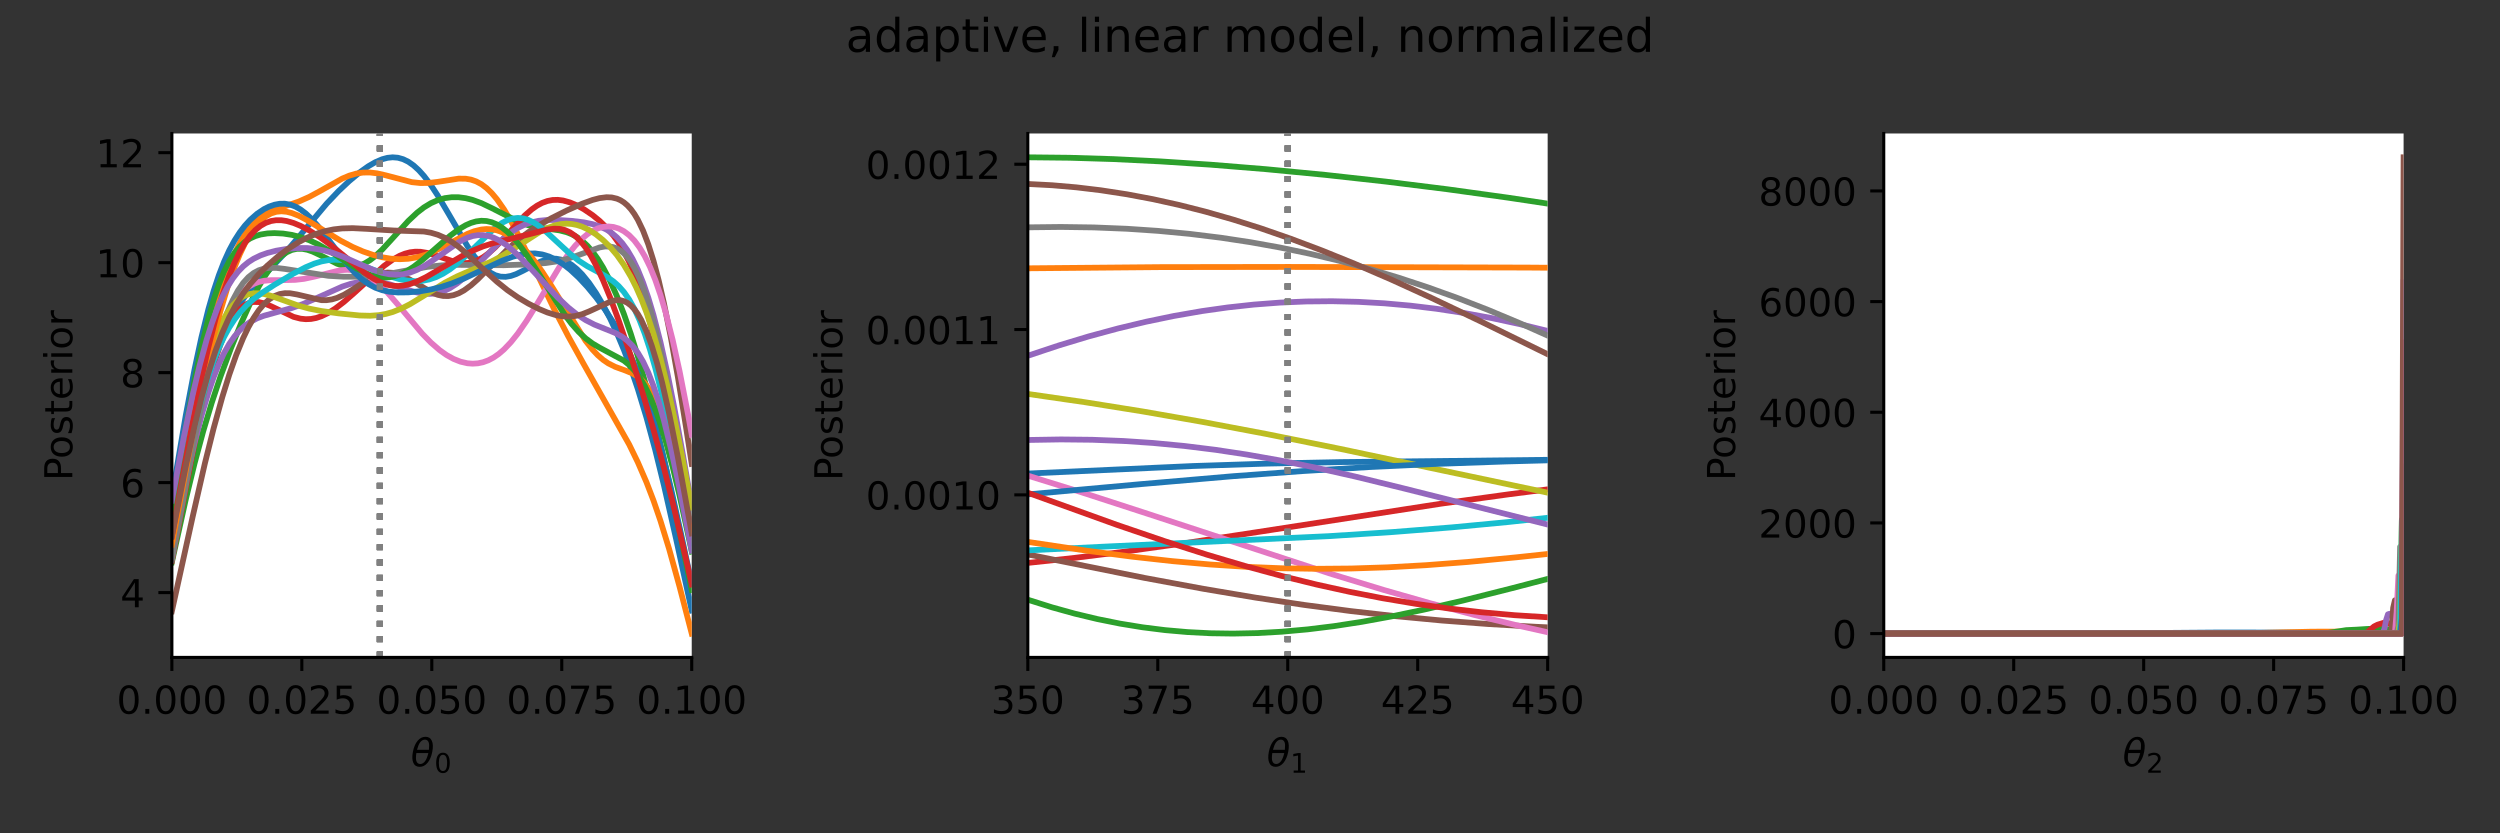 <?xml version="1.0" encoding="utf-8" standalone="no"?>
<!DOCTYPE svg PUBLIC "-//W3C//DTD SVG 1.1//EN"
  "http://www.w3.org/Graphics/SVG/1.1/DTD/svg11.dtd">
<!-- Created with matplotlib (https://matplotlib.org/) -->
<svg height="216pt" version="1.1" viewBox="0 0 648 216" width="648pt" xmlns="http://www.w3.org/2000/svg" xmlns:xlink="http://www.w3.org/1999/xlink">
 <rect x="0" y="0" width="648" height="216" fill="#333333" stroke="none"/>
 <defs>
  <style type="text/css">*{stroke-linecap:butt;stroke-linejoin:round;}</style>
 </defs>
 <g id="figure_1">
  <g id="patch_1">
   <path d="M 0 216 
L 648 216 
L 648 0 
L 0 0 
z
" style="fill:none;"/>
  </g>
  <g id="axes_1">
   <g id="patch_2">
    <path d="M 44.55 170.4 
L 179.296 170.4 
L 179.296 34.6 
L 44.55 34.6 
z
" style="fill:#ffffff;"/>
   </g>
   <g id="matplotlib.axis_1">
    <g id="xtick_1">
     <g id="line2d_1">
      <defs>
       <path d="M 0 0 
L 0 3.5 
" id="m4cdc01fb94" style="stroke:#000000;stroke-width:0.8;"/>
      </defs>
      <g>
       <use style="stroke:#000000;stroke-width:0.8;" x="44.55" xlink:href="#m4cdc01fb94" y="170.4"/>
      </g>
     </g>
     <g id="text_1">
      <!-- 0.000 -->
      <g transform="translate(30.236 184.998)scale(0.1 -0.1)">
       <defs>
        <path d="M 31.781 66.406 
Q 24.172 66.406 20.328 58.906 
Q 16.5 51.422 16.5 36.375 
Q 16.5 21.391 20.328 13.891 
Q 24.172 6.391 31.781 6.391 
Q 39.453 6.391 43.281 13.891 
Q 47.125 21.391 47.125 36.375 
Q 47.125 51.422 43.281 58.906 
Q 39.453 66.406 31.781 66.406 
z
M 31.781 74.219 
Q 44.047 74.219 50.516 64.516 
Q 56.984 54.828 56.984 36.375 
Q 56.984 17.969 50.516 8.266 
Q 44.047 -1.422 31.781 -1.422 
Q 19.531 -1.422 13.062 8.266 
Q 6.594 17.969 6.594 36.375 
Q 6.594 54.828 13.062 64.516 
Q 19.531 74.219 31.781 74.219 
z
" id="DejaVuSans-48"/>
        <path d="M 10.688 12.406 
L 21 12.406 
L 21 0 
L 10.688 0 
z
" id="DejaVuSans-46"/>
       </defs>
       <use xlink:href="#DejaVuSans-48"/>
       <use x="63.623" xlink:href="#DejaVuSans-46"/>
       <use x="95.41" xlink:href="#DejaVuSans-48"/>
       <use x="159.033" xlink:href="#DejaVuSans-48"/>
       <use x="222.656" xlink:href="#DejaVuSans-48"/>
      </g>
     </g>
    </g>
    <g id="xtick_2">
     <g id="line2d_2">
      <g>
       <use style="stroke:#000000;stroke-width:0.8;" x="78.236" xlink:href="#m4cdc01fb94" y="170.4"/>
      </g>
     </g>
     <g id="text_2">
      <!-- 0.025 -->
      <g transform="translate(63.922 184.998)scale(0.1 -0.1)">
       <defs>
        <path d="M 19.188 8.297 
L 53.609 8.297 
L 53.609 0 
L 7.328 0 
L 7.328 8.297 
Q 12.938 14.109 22.625 23.891 
Q 32.328 33.688 34.812 36.531 
Q 39.547 41.844 41.422 45.531 
Q 43.312 49.219 43.312 52.781 
Q 43.312 58.594 39.234 62.25 
Q 35.156 65.922 28.609 65.922 
Q 23.969 65.922 18.812 64.312 
Q 13.672 62.703 7.812 59.422 
L 7.812 69.391 
Q 13.766 71.781 18.938 73 
Q 24.125 74.219 28.422 74.219 
Q 39.75 74.219 46.484 68.547 
Q 53.219 62.891 53.219 53.422 
Q 53.219 48.922 51.531 44.891 
Q 49.859 40.875 45.406 35.406 
Q 44.188 33.984 37.641 27.219 
Q 31.109 20.453 19.188 8.297 
z
" id="DejaVuSans-50"/>
        <path d="M 10.797 72.906 
L 49.516 72.906 
L 49.516 64.594 
L 19.828 64.594 
L 19.828 46.734 
Q 21.969 47.469 24.109 47.828 
Q 26.266 48.188 28.422 48.188 
Q 40.625 48.188 47.75 41.5 
Q 54.891 34.812 54.891 23.391 
Q 54.891 11.625 47.562 5.094 
Q 40.234 -1.422 26.906 -1.422 
Q 22.312 -1.422 17.547 -0.641 
Q 12.797 0.141 7.719 1.703 
L 7.719 11.625 
Q 12.109 9.234 16.797 8.062 
Q 21.484 6.891 26.703 6.891 
Q 35.156 6.891 40.078 11.328 
Q 45.016 15.766 45.016 23.391 
Q 45.016 31 40.078 35.438 
Q 35.156 39.891 26.703 39.891 
Q 22.75 39.891 18.812 39.016 
Q 14.891 38.141 10.797 36.281 
z
" id="DejaVuSans-53"/>
       </defs>
       <use xlink:href="#DejaVuSans-48"/>
       <use x="63.623" xlink:href="#DejaVuSans-46"/>
       <use x="95.41" xlink:href="#DejaVuSans-48"/>
       <use x="159.033" xlink:href="#DejaVuSans-50"/>
       <use x="222.656" xlink:href="#DejaVuSans-53"/>
      </g>
     </g>
    </g>
    <g id="xtick_3">
     <g id="line2d_3">
      <g>
       <use style="stroke:#000000;stroke-width:0.8;" x="111.923" xlink:href="#m4cdc01fb94" y="170.4"/>
      </g>
     </g>
     <g id="text_3">
      <!-- 0.050 -->
      <g transform="translate(97.609 184.998)scale(0.1 -0.1)">
       <use xlink:href="#DejaVuSans-48"/>
       <use x="63.623" xlink:href="#DejaVuSans-46"/>
       <use x="95.41" xlink:href="#DejaVuSans-48"/>
       <use x="159.033" xlink:href="#DejaVuSans-53"/>
       <use x="222.656" xlink:href="#DejaVuSans-48"/>
      </g>
     </g>
    </g>
    <g id="xtick_4">
     <g id="line2d_4">
      <g>
       <use style="stroke:#000000;stroke-width:0.8;" x="145.609" xlink:href="#m4cdc01fb94" y="170.4"/>
      </g>
     </g>
     <g id="text_4">
      <!-- 0.075 -->
      <g transform="translate(131.295 184.998)scale(0.1 -0.1)">
       <defs>
        <path d="M 8.203 72.906 
L 55.078 72.906 
L 55.078 68.703 
L 28.609 0 
L 18.312 0 
L 43.219 64.594 
L 8.203 64.594 
z
" id="DejaVuSans-55"/>
       </defs>
       <use xlink:href="#DejaVuSans-48"/>
       <use x="63.623" xlink:href="#DejaVuSans-46"/>
       <use x="95.41" xlink:href="#DejaVuSans-48"/>
       <use x="159.033" xlink:href="#DejaVuSans-55"/>
       <use x="222.656" xlink:href="#DejaVuSans-53"/>
      </g>
     </g>
    </g>
    <g id="xtick_5">
     <g id="line2d_5">
      <g>
       <use style="stroke:#000000;stroke-width:0.8;" x="179.296" xlink:href="#m4cdc01fb94" y="170.4"/>
      </g>
     </g>
     <g id="text_5">
      <!-- 0.100 -->
      <g transform="translate(164.982 184.998)scale(0.1 -0.1)">
       <defs>
        <path d="M 12.406 8.297 
L 28.516 8.297 
L 28.516 63.922 
L 10.984 60.406 
L 10.984 69.391 
L 28.422 72.906 
L 38.281 72.906 
L 38.281 8.297 
L 54.391 8.297 
L 54.391 0 
L 12.406 0 
z
" id="DejaVuSans-49"/>
       </defs>
       <use xlink:href="#DejaVuSans-48"/>
       <use x="63.623" xlink:href="#DejaVuSans-46"/>
       <use x="95.41" xlink:href="#DejaVuSans-49"/>
       <use x="159.033" xlink:href="#DejaVuSans-48"/>
       <use x="222.656" xlink:href="#DejaVuSans-48"/>
      </g>
     </g>
    </g>
    <g id="text_6">
     <!-- $\theta_0$ -->
     <g transform="translate(106.473 198.677)scale(0.1 -0.1)">
      <defs>
       <path d="M 45.516 34.672 
L 14.453 34.672 
Q 12.359 20.062 14.5 13.875 
Q 17.188 6.25 24.469 6.25 
Q 31.781 6.25 37.359 13.922 
Q 42.234 20.656 45.516 34.672 
z
M 47.016 42.969 
Q 48.344 56.844 46.625 61.719 
Q 43.953 69.438 36.766 69.438 
Q 29.297 69.438 23.828 61.812 
Q 19.531 55.672 16.156 42.969 
z
M 38.188 76.766 
Q 49.906 76.766 54.594 66.406 
Q 59.281 56.109 55.719 37.844 
Q 52.203 19.625 43.453 9.281 
Q 34.766 -1.125 23.047 -1.125 
Q 11.281 -1.125 6.641 9.281 
Q 2 19.625 5.516 37.844 
Q 9.078 56.109 17.719 66.406 
Q 26.422 76.766 38.188 76.766 
z
" id="DejaVuSans-Oblique-952"/>
      </defs>
      <use transform="translate(0 0.234)" xlink:href="#DejaVuSans-Oblique-952"/>
      <use transform="translate(61.182 -16.172)scale(0.7)" xlink:href="#DejaVuSans-48"/>
     </g>
    </g>
   </g>
   <g id="matplotlib.axis_2">
    <g id="ytick_1">
     <g id="line2d_6">
      <defs>
       <path d="M 0 0 
L -3.5 0 
" id="m05955f1273" style="stroke:#000000;stroke-width:0.8;"/>
      </defs>
      <g>
       <use style="stroke:#000000;stroke-width:0.8;" x="44.55" xlink:href="#m05955f1273" y="153.599"/>
      </g>
     </g>
     <g id="text_7">
      <!-- 4 -->
      <g transform="translate(31.188 157.398)scale(0.1 -0.1)">
       <defs>
        <path d="M 37.797 64.312 
L 12.891 25.391 
L 37.797 25.391 
z
M 35.203 72.906 
L 47.609 72.906 
L 47.609 25.391 
L 58.016 25.391 
L 58.016 17.188 
L 47.609 17.188 
L 47.609 0 
L 37.797 0 
L 37.797 17.188 
L 4.891 17.188 
L 4.891 26.703 
z
" id="DejaVuSans-52"/>
       </defs>
       <use xlink:href="#DejaVuSans-52"/>
      </g>
     </g>
    </g>
    <g id="ytick_2">
     <g id="line2d_7">
      <g>
       <use style="stroke:#000000;stroke-width:0.8;" x="44.55" xlink:href="#m05955f1273" y="125.093"/>
      </g>
     </g>
     <g id="text_8">
      <!-- 6 -->
      <g transform="translate(31.188 128.893)scale(0.1 -0.1)">
       <defs>
        <path d="M 33.016 40.375 
Q 26.375 40.375 22.484 35.828 
Q 18.609 31.297 18.609 23.391 
Q 18.609 15.531 22.484 10.953 
Q 26.375 6.391 33.016 6.391 
Q 39.656 6.391 43.531 10.953 
Q 47.406 15.531 47.406 23.391 
Q 47.406 31.297 43.531 35.828 
Q 39.656 40.375 33.016 40.375 
z
M 52.594 71.297 
L 52.594 62.312 
Q 48.875 64.062 45.094 64.984 
Q 41.312 65.922 37.594 65.922 
Q 27.828 65.922 22.672 59.328 
Q 17.531 52.734 16.797 39.406 
Q 19.672 43.656 24.016 45.922 
Q 28.375 48.188 33.594 48.188 
Q 44.578 48.188 50.953 41.516 
Q 57.328 34.859 57.328 23.391 
Q 57.328 12.156 50.688 5.359 
Q 44.047 -1.422 33.016 -1.422 
Q 20.359 -1.422 13.672 8.266 
Q 6.984 17.969 6.984 36.375 
Q 6.984 53.656 15.188 63.938 
Q 23.391 74.219 37.203 74.219 
Q 40.922 74.219 44.703 73.484 
Q 48.484 72.75 52.594 71.297 
z
" id="DejaVuSans-54"/>
       </defs>
       <use xlink:href="#DejaVuSans-54"/>
      </g>
     </g>
    </g>
    <g id="ytick_3">
     <g id="line2d_8">
      <g>
       <use style="stroke:#000000;stroke-width:0.8;" x="44.55" xlink:href="#m05955f1273" y="96.588"/>
      </g>
     </g>
     <g id="text_9">
      <!-- 8 -->
      <g transform="translate(31.188 100.387)scale(0.1 -0.1)">
       <defs>
        <path d="M 31.781 34.625 
Q 24.75 34.625 20.719 30.859 
Q 16.703 27.094 16.703 20.516 
Q 16.703 13.922 20.719 10.156 
Q 24.75 6.391 31.781 6.391 
Q 38.812 6.391 42.859 10.172 
Q 46.922 13.969 46.922 20.516 
Q 46.922 27.094 42.891 30.859 
Q 38.875 34.625 31.781 34.625 
z
M 21.922 38.812 
Q 15.578 40.375 12.031 44.719 
Q 8.5 49.078 8.5 55.328 
Q 8.5 64.062 14.719 69.141 
Q 20.953 74.219 31.781 74.219 
Q 42.672 74.219 48.875 69.141 
Q 55.078 64.062 55.078 55.328 
Q 55.078 49.078 51.531 44.719 
Q 48 40.375 41.703 38.812 
Q 48.828 37.156 52.797 32.312 
Q 56.781 27.484 56.781 20.516 
Q 56.781 9.906 50.312 4.234 
Q 43.844 -1.422 31.781 -1.422 
Q 19.734 -1.422 13.25 4.234 
Q 6.781 9.906 6.781 20.516 
Q 6.781 27.484 10.781 32.312 
Q 14.797 37.156 21.922 38.812 
z
M 18.312 54.391 
Q 18.312 48.734 21.844 45.562 
Q 25.391 42.391 31.781 42.391 
Q 38.141 42.391 41.719 45.562 
Q 45.312 48.734 45.312 54.391 
Q 45.312 60.062 41.719 63.234 
Q 38.141 66.406 31.781 66.406 
Q 25.391 66.406 21.844 63.234 
Q 18.312 60.062 18.312 54.391 
z
" id="DejaVuSans-56"/>
       </defs>
       <use xlink:href="#DejaVuSans-56"/>
      </g>
     </g>
    </g>
    <g id="ytick_4">
     <g id="line2d_9">
      <g>
       <use style="stroke:#000000;stroke-width:0.8;" x="44.55" xlink:href="#m05955f1273" y="68.083"/>
      </g>
     </g>
     <g id="text_10">
      <!-- 10 -->
      <g transform="translate(24.825 71.882)scale(0.1 -0.1)">
       <use xlink:href="#DejaVuSans-49"/>
       <use x="63.623" xlink:href="#DejaVuSans-48"/>
      </g>
     </g>
    </g>
    <g id="ytick_5">
     <g id="line2d_10">
      <g>
       <use style="stroke:#000000;stroke-width:0.8;" x="44.55" xlink:href="#m05955f1273" y="39.577"/>
      </g>
     </g>
     <g id="text_11">
      <!-- 12 -->
      <g transform="translate(24.825 43.377)scale(0.1 -0.1)">
       <use xlink:href="#DejaVuSans-49"/>
       <use x="63.623" xlink:href="#DejaVuSans-50"/>
      </g>
     </g>
    </g>
    <g id="text_12">
     <!-- Posterior -->
     <g transform="translate(18.745 124.594)rotate(-90)scale(0.1 -0.1)">
      <defs>
       <path d="M 19.672 64.797 
L 19.672 37.406 
L 32.078 37.406 
Q 38.969 37.406 42.719 40.969 
Q 46.484 44.531 46.484 51.125 
Q 46.484 57.672 42.719 61.234 
Q 38.969 64.797 32.078 64.797 
z
M 9.812 72.906 
L 32.078 72.906 
Q 44.344 72.906 50.609 67.359 
Q 56.891 61.812 56.891 51.125 
Q 56.891 40.328 50.609 34.812 
Q 44.344 29.297 32.078 29.297 
L 19.672 29.297 
L 19.672 0 
L 9.812 0 
z
" id="DejaVuSans-80"/>
       <path d="M 30.609 48.391 
Q 23.391 48.391 19.188 42.75 
Q 14.984 37.109 14.984 27.297 
Q 14.984 17.484 19.156 11.844 
Q 23.344 6.203 30.609 6.203 
Q 37.797 6.203 41.984 11.859 
Q 46.188 17.531 46.188 27.297 
Q 46.188 37.016 41.984 42.703 
Q 37.797 48.391 30.609 48.391 
z
M 30.609 56 
Q 42.328 56 49.016 48.375 
Q 55.719 40.766 55.719 27.297 
Q 55.719 13.875 49.016 6.219 
Q 42.328 -1.422 30.609 -1.422 
Q 18.844 -1.422 12.172 6.219 
Q 5.516 13.875 5.516 27.297 
Q 5.516 40.766 12.172 48.375 
Q 18.844 56 30.609 56 
z
" id="DejaVuSans-111"/>
       <path d="M 44.281 53.078 
L 44.281 44.578 
Q 40.484 46.531 36.375 47.5 
Q 32.281 48.484 27.875 48.484 
Q 21.188 48.484 17.844 46.438 
Q 14.5 44.391 14.5 40.281 
Q 14.5 37.156 16.891 35.375 
Q 19.281 33.594 26.516 31.984 
L 29.594 31.297 
Q 39.156 29.25 43.188 25.516 
Q 47.219 21.781 47.219 15.094 
Q 47.219 7.469 41.188 3.016 
Q 35.156 -1.422 24.609 -1.422 
Q 20.219 -1.422 15.453 -0.562 
Q 10.688 0.297 5.422 2 
L 5.422 11.281 
Q 10.406 8.688 15.234 7.391 
Q 20.062 6.109 24.812 6.109 
Q 31.156 6.109 34.562 8.281 
Q 37.984 10.453 37.984 14.406 
Q 37.984 18.062 35.516 20.016 
Q 33.062 21.969 24.703 23.781 
L 21.578 24.516 
Q 13.234 26.266 9.516 29.906 
Q 5.812 33.547 5.812 39.891 
Q 5.812 47.609 11.281 51.797 
Q 16.75 56 26.812 56 
Q 31.781 56 36.172 55.266 
Q 40.578 54.547 44.281 53.078 
z
" id="DejaVuSans-115"/>
       <path d="M 18.312 70.219 
L 18.312 54.688 
L 36.812 54.688 
L 36.812 47.703 
L 18.312 47.703 
L 18.312 18.016 
Q 18.312 11.328 20.141 9.422 
Q 21.969 7.516 27.594 7.516 
L 36.812 7.516 
L 36.812 0 
L 27.594 0 
Q 17.188 0 13.234 3.875 
Q 9.281 7.766 9.281 18.016 
L 9.281 47.703 
L 2.688 47.703 
L 2.688 54.688 
L 9.281 54.688 
L 9.281 70.219 
z
" id="DejaVuSans-116"/>
       <path d="M 56.203 29.594 
L 56.203 25.203 
L 14.891 25.203 
Q 15.484 15.922 20.484 11.062 
Q 25.484 6.203 34.422 6.203 
Q 39.594 6.203 44.453 7.469 
Q 49.312 8.734 54.109 11.281 
L 54.109 2.781 
Q 49.266 0.734 44.188 -0.344 
Q 39.109 -1.422 33.891 -1.422 
Q 20.797 -1.422 13.156 6.188 
Q 5.516 13.812 5.516 26.812 
Q 5.516 40.234 12.766 48.109 
Q 20.016 56 32.328 56 
Q 43.359 56 49.781 48.891 
Q 56.203 41.797 56.203 29.594 
z
M 47.219 32.234 
Q 47.125 39.594 43.094 43.984 
Q 39.062 48.391 32.422 48.391 
Q 24.906 48.391 20.391 44.141 
Q 15.875 39.891 15.188 32.172 
z
" id="DejaVuSans-101"/>
       <path d="M 41.109 46.297 
Q 39.594 47.172 37.812 47.578 
Q 36.031 48 33.891 48 
Q 26.266 48 22.188 43.047 
Q 18.109 38.094 18.109 28.812 
L 18.109 0 
L 9.078 0 
L 9.078 54.688 
L 18.109 54.688 
L 18.109 46.188 
Q 20.953 51.172 25.484 53.578 
Q 30.031 56 36.531 56 
Q 37.453 56 38.578 55.875 
Q 39.703 55.766 41.062 55.516 
z
" id="DejaVuSans-114"/>
       <path d="M 9.422 54.688 
L 18.406 54.688 
L 18.406 0 
L 9.422 0 
z
M 9.422 75.984 
L 18.406 75.984 
L 18.406 64.594 
L 9.422 64.594 
z
" id="DejaVuSans-105"/>
      </defs>
      <use xlink:href="#DejaVuSans-80"/>
      <use x="56.678" xlink:href="#DejaVuSans-111"/>
      <use x="117.859" xlink:href="#DejaVuSans-115"/>
      <use x="169.959" xlink:href="#DejaVuSans-116"/>
      <use x="209.168" xlink:href="#DejaVuSans-101"/>
      <use x="270.691" xlink:href="#DejaVuSans-114"/>
      <use x="311.805" xlink:href="#DejaVuSans-105"/>
      <use x="339.588" xlink:href="#DejaVuSans-111"/>
      <use x="400.77" xlink:href="#DejaVuSans-114"/>
     </g>
    </g>
   </g>
   <g id="line2d_11">
    <path clip-path="url(#p4ac65f924d)" d="M 44.55 143.868 
L 48.606 122.03 
L 50.859 111.127 
L 52.662 103.413 
L 54.464 96.715 
L 56.267 91.052 
L 57.619 87.452 
L 58.971 84.355 
L 60.323 81.702 
L 62.126 78.74 
L 63.928 76.28 
L 66.181 73.667 
L 70.237 69.471 
L 73.843 65.613 
L 77.448 61.394 
L 84.658 52.797 
L 87.813 49.47 
L 90.517 46.928 
L 93.221 44.685 
L 95.474 43.087 
L 97.277 42.042 
L 99.079 41.269 
L 100.431 40.91 
L 101.783 40.773 
L 103.135 40.883 
L 104.487 41.262 
L 105.839 41.924 
L 107.191 42.873 
L 108.543 44.106 
L 109.895 45.608 
L 111.698 47.992 
L 113.5 50.738 
L 116.204 55.313 
L 121.161 63.798 
L 122.964 66.443 
L 124.316 68.138 
L 125.668 69.536 
L 127.02 70.604 
L 128.372 71.326 
L 129.724 71.703 
L 131.076 71.756 
L 132.428 71.521 
L 133.78 71.051 
L 135.582 70.174 
L 140.089 67.807 
L 141.441 67.335 
L 142.793 67.072 
L 144.145 67.055 
L 145.497 67.308 
L 146.849 67.843 
L 148.201 68.662 
L 149.553 69.761 
L 150.905 71.128 
L 152.707 73.347 
L 154.51 75.993 
L 156.312 79.049 
L 158.115 82.509 
L 159.918 86.385 
L 161.72 90.705 
L 163.523 95.506 
L 165.326 100.829 
L 167.579 108.268 
L 169.832 116.596 
L 172.085 125.757 
L 175.24 139.668 
L 179.296 158.236 
L 179.296 158.236 
" style="fill:none;stroke:#1f77b4;stroke-linecap:square;stroke-width:1.5;"/>
   </g>
   <g id="line2d_12">
    <path clip-path="url(#p4ac65f924d)" d="M 98.448 170.4 
L 98.448 34.6 
" style="fill:none;stroke:#808080;stroke-dasharray:1.5,2.475;stroke-dashoffset:0;stroke-width:1.5;"/>
   </g>
   <g id="line2d_13">
    <path clip-path="url(#p4ac65f924d)" d="M 44.55 142.424 
L 50.859 105.092 
L 53.112 93.354 
L 54.915 85.058 
L 56.718 77.864 
L 58.07 73.219 
L 59.422 69.212 
L 60.774 65.816 
L 62.126 62.993 
L 63.478 60.69 
L 64.829 58.847 
L 66.181 57.4 
L 67.533 56.28 
L 68.885 55.419 
L 70.688 54.563 
L 73.392 53.618 
L 77.448 52.24 
L 80.152 51.038 
L 82.856 49.575 
L 88.714 46.286 
L 90.517 45.528 
L 92.319 44.998 
L 94.122 44.726 
L 95.925 44.712 
L 97.727 44.929 
L 99.981 45.443 
L 106.74 47.214 
L 108.994 47.45 
L 111.247 47.409 
L 113.5 47.131 
L 118.908 46.302 
L 120.711 46.325 
L 122.063 46.555 
L 123.415 47.015 
L 124.767 47.737 
L 126.119 48.746 
L 127.471 50.055 
L 128.822 51.663 
L 130.625 54.248 
L 132.428 57.28 
L 134.681 61.557 
L 138.286 69.032 
L 143.694 80.248 
L 147.299 87.179 
L 151.355 94.478 
L 163.072 115.196 
L 165.326 119.822 
L 167.579 125.028 
L 169.381 129.728 
L 171.184 134.969 
L 173.437 142.295 
L 176.141 152.067 
L 179.296 164.227 
L 179.296 164.227 
" style="fill:none;stroke:#ff7f0e;stroke-linecap:square;stroke-width:1.5;"/>
   </g>
   <g id="line2d_14">
    <path clip-path="url(#p4ac65f924d)" d="M 98.448 170.4 
L 98.448 34.6 
" style="fill:none;stroke:#808080;stroke-dasharray:1.5,2.475;stroke-dashoffset:0;stroke-width:1.5;"/>
   </g>
   <g id="line2d_15">
    <path clip-path="url(#p4ac65f924d)" d="M 44.55 145.734 
L 48.155 129.45 
L 50.409 120.18 
L 52.662 111.8 
L 54.915 104.293 
L 57.168 97.542 
L 59.872 90.234 
L 62.576 83.631 
L 64.829 78.655 
L 67.083 74.244 
L 68.885 71.209 
L 70.237 69.267 
L 71.589 67.641 
L 72.941 66.348 
L 74.293 65.396 
L 75.645 64.782 
L 76.997 64.491 
L 78.349 64.494 
L 79.701 64.753 
L 81.053 65.221 
L 82.856 66.067 
L 87.362 68.356 
L 89.165 68.948 
L 90.517 69.154 
L 91.869 69.117 
L 93.221 68.817 
L 94.573 68.25 
L 95.925 67.426 
L 97.277 66.371 
L 99.079 64.671 
L 101.783 61.727 
L 105.839 57.263 
L 108.092 55.145 
L 109.895 53.752 
L 111.698 52.657 
L 113.5 51.862 
L 115.303 51.356 
L 117.105 51.119 
L 118.908 51.13 
L 120.711 51.371 
L 122.513 51.823 
L 124.767 52.651 
L 127.471 53.943 
L 134.681 57.606 
L 136.934 58.386 
L 139.188 58.904 
L 142.342 59.331 
L 145.046 59.72 
L 146.849 60.182 
L 148.201 60.715 
L 149.553 61.456 
L 150.905 62.442 
L 152.257 63.703 
L 153.609 65.263 
L 154.96 67.136 
L 156.312 69.332 
L 158.115 72.77 
L 159.918 76.793 
L 161.72 81.4 
L 163.523 86.589 
L 165.326 92.357 
L 167.579 100.374 
L 169.832 109.258 
L 172.536 120.948 
L 175.691 135.645 
L 179.296 152.92 
L 179.296 152.92 
" style="fill:none;stroke:#2ca02c;stroke-linecap:square;stroke-width:1.5;"/>
   </g>
   <g id="line2d_16">
    <path clip-path="url(#p4ac65f924d)" d="M 98.448 170.4 
L 98.448 34.6 
" style="fill:none;stroke:#808080;stroke-dasharray:1.5,2.475;stroke-dashoffset:0;stroke-width:1.5;"/>
   </g>
   <g id="line2d_17">
    <path clip-path="url(#p4ac65f924d)" d="M 44.55 145.356 
L 49.958 117.2 
L 52.211 106.773 
L 54.014 99.434 
L 55.816 93.151 
L 57.168 89.184 
L 58.52 85.873 
L 59.872 83.21 
L 61.224 81.171 
L 62.126 80.139 
L 63.027 79.351 
L 63.928 78.79 
L 64.829 78.434 
L 65.731 78.263 
L 67.083 78.303 
L 68.435 78.627 
L 70.237 79.362 
L 76.096 82.132 
L 77.898 82.598 
L 79.25 82.736 
L 80.602 82.678 
L 81.954 82.422 
L 83.306 81.975 
L 85.109 81.107 
L 86.912 79.969 
L 89.165 78.246 
L 91.869 75.876 
L 99.53 68.928 
L 101.783 67.305 
L 103.586 66.3 
L 104.938 65.751 
L 106.29 65.394 
L 107.642 65.233 
L 108.994 65.261 
L 110.796 65.561 
L 113.05 66.247 
L 118.007 67.926 
L 119.809 68.197 
L 121.161 68.172 
L 122.513 67.919 
L 123.865 67.421 
L 125.217 66.679 
L 126.569 65.704 
L 128.372 64.094 
L 130.625 61.722 
L 136.033 55.839 
L 137.836 54.266 
L 139.188 53.316 
L 140.54 52.589 
L 141.891 52.096 
L 143.243 51.836 
L 144.595 51.799 
L 145.947 51.967 
L 147.75 52.472 
L 149.553 53.246 
L 151.355 54.244 
L 153.609 55.774 
L 155.411 57.241 
L 157.214 58.982 
L 159.016 61.094 
L 160.368 62.995 
L 161.72 65.235 
L 163.072 67.877 
L 164.424 70.982 
L 165.776 74.605 
L 167.128 78.788 
L 168.48 83.559 
L 170.283 90.846 
L 172.085 99.146 
L 174.339 110.756 
L 177.043 125.965 
L 179.296 139.08 
L 179.296 139.08 
" style="fill:none;stroke:#d62728;stroke-linecap:square;stroke-width:1.5;"/>
   </g>
   <g id="line2d_18">
    <path clip-path="url(#p4ac65f924d)" d="M 98.448 170.4 
L 98.448 34.6 
" style="fill:none;stroke:#808080;stroke-dasharray:1.5,2.475;stroke-dashoffset:0;stroke-width:1.5;"/>
   </g>
   <g id="line2d_19">
    <path clip-path="url(#p4ac65f924d)" d="M 44.55 142.102 
L 48.155 124.662 
L 50.409 114.81 
L 52.211 107.814 
L 54.014 101.73 
L 55.366 97.797 
L 56.718 94.402 
L 58.07 91.527 
L 59.422 89.138 
L 60.774 87.19 
L 62.126 85.631 
L 63.478 84.405 
L 64.829 83.453 
L 66.632 82.513 
L 68.435 81.835 
L 71.589 80.958 
L 75.645 79.835 
L 78.349 78.875 
L 81.504 77.517 
L 88.714 74.281 
L 90.967 73.548 
L 93.221 73.073 
L 95.023 72.905 
L 96.826 72.935 
L 98.629 73.155 
L 100.882 73.657 
L 104.036 74.63 
L 107.642 75.713 
L 109.444 76.061 
L 111.247 76.18 
L 112.599 76.083 
L 113.951 75.804 
L 115.303 75.334 
L 116.655 74.67 
L 118.457 73.495 
L 120.26 72.025 
L 122.513 69.867 
L 130.625 61.65 
L 132.428 60.236 
L 134.23 59.088 
L 136.033 58.215 
L 137.836 57.606 
L 139.638 57.229 
L 141.891 57.014 
L 144.595 57.012 
L 148.201 57.25 
L 151.355 57.637 
L 153.609 58.099 
L 155.411 58.671 
L 157.214 59.517 
L 158.566 60.395 
L 159.918 61.539 
L 161.27 63.004 
L 162.622 64.849 
L 163.974 67.133 
L 165.326 69.911 
L 166.677 73.234 
L 168.029 77.142 
L 169.381 81.663 
L 171.184 88.654 
L 172.987 96.711 
L 174.789 105.723 
L 177.043 118.048 
L 179.296 131.084 
L 179.296 131.084 
" style="fill:none;stroke:#9467bd;stroke-linecap:square;stroke-width:1.5;"/>
   </g>
   <g id="line2d_20">
    <path clip-path="url(#p4ac65f924d)" d="M 98.448 170.4 
L 98.448 34.6 
" style="fill:none;stroke:#808080;stroke-dasharray:1.5,2.475;stroke-dashoffset:0;stroke-width:1.5;"/>
   </g>
   <g id="line2d_21">
    <path clip-path="url(#p4ac65f924d)" d="M 44.55 158.423 
L 49.958 133.847 
L 53.112 120.081 
L 55.366 111.051 
L 57.619 102.91 
L 59.422 97.123 
L 61.224 92.023 
L 63.027 87.636 
L 64.379 84.82 
L 65.731 82.413 
L 67.083 80.412 
L 68.435 78.809 
L 69.787 77.591 
L 71.139 76.737 
L 72.491 76.217 
L 73.843 75.993 
L 75.195 76.014 
L 76.997 76.324 
L 83.306 77.8 
L 84.658 77.803 
L 86.01 77.611 
L 87.362 77.216 
L 89.165 76.398 
L 90.967 75.319 
L 96.375 71.827 
L 97.727 71.217 
L 99.079 70.814 
L 100.431 70.644 
L 101.783 70.718 
L 103.135 71.028 
L 104.487 71.549 
L 106.29 72.496 
L 112.148 75.934 
L 113.5 76.431 
L 114.852 76.71 
L 116.204 76.74 
L 117.556 76.509 
L 118.908 76.017 
L 120.26 75.282 
L 122.063 73.972 
L 123.865 72.371 
L 127.02 69.183 
L 131.526 64.639 
L 134.23 62.255 
L 136.934 60.196 
L 139.638 58.422 
L 142.793 56.622 
L 146.849 54.588 
L 150.905 52.801 
L 153.609 51.822 
L 155.411 51.351 
L 157.214 51.121 
L 158.566 51.177 
L 159.918 51.499 
L 160.819 51.896 
L 161.72 52.466 
L 162.622 53.234 
L 163.523 54.223 
L 164.424 55.458 
L 165.326 56.964 
L 166.677 59.776 
L 168.029 63.307 
L 169.381 67.602 
L 170.733 72.684 
L 172.085 78.547 
L 173.888 87.514 
L 175.691 97.634 
L 177.944 111.51 
L 179.296 120.241 
L 179.296 120.241 
" style="fill:none;stroke:#8c564b;stroke-linecap:square;stroke-width:1.5;"/>
   </g>
   <g id="line2d_22">
    <path clip-path="url(#p4ac65f924d)" d="M 98.448 170.4 
L 98.448 34.6 
" style="fill:none;stroke:#808080;stroke-dasharray:1.5,2.475;stroke-dashoffset:0;stroke-width:1.5;"/>
   </g>
   <g id="line2d_23">
    <path clip-path="url(#p4ac65f924d)" d="M 44.55 137.862 
L 48.606 117.358 
L 50.859 107.032 
L 52.662 99.644 
L 54.464 93.168 
L 56.267 87.671 
L 57.619 84.201 
L 58.971 81.277 
L 60.323 78.873 
L 61.675 76.951 
L 63.027 75.465 
L 64.379 74.363 
L 65.731 73.587 
L 67.083 73.079 
L 68.435 72.782 
L 70.237 72.614 
L 73.392 72.61 
L 76.547 72.539 
L 78.8 72.278 
L 81.504 71.701 
L 88.264 70.032 
L 90.066 69.924 
L 91.418 70.034 
L 92.77 70.334 
L 94.122 70.839 
L 95.474 71.557 
L 96.826 72.482 
L 98.629 74.016 
L 100.431 75.841 
L 103.135 78.96 
L 109.444 86.49 
L 111.698 88.799 
L 113.951 90.754 
L 115.753 92.029 
L 117.556 93.031 
L 119.359 93.746 
L 121.161 94.16 
L 122.513 94.262 
L 123.865 94.175 
L 125.217 93.889 
L 126.569 93.394 
L 127.921 92.682 
L 129.273 91.746 
L 130.625 90.586 
L 132.428 88.695 
L 134.23 86.439 
L 136.484 83.179 
L 139.188 78.812 
L 145.046 69.138 
L 147.299 65.899 
L 149.102 63.671 
L 150.905 61.823 
L 152.257 60.708 
L 153.609 59.833 
L 154.96 59.203 
L 156.312 58.822 
L 157.664 58.694 
L 159.016 58.827 
L 160.368 59.233 
L 161.72 59.935 
L 163.072 60.962 
L 164.424 62.352 
L 165.776 64.151 
L 167.128 66.41 
L 168.48 69.18 
L 169.832 72.509 
L 171.184 76.438 
L 172.536 80.994 
L 174.339 88.053 
L 176.141 96.197 
L 178.395 107.712 
L 179.296 112.656 
L 179.296 112.656 
" style="fill:none;stroke:#e377c2;stroke-linecap:square;stroke-width:1.5;"/>
   </g>
   <g id="line2d_24">
    <path clip-path="url(#p4ac65f924d)" d="M 98.448 170.4 
L 98.448 34.6 
" style="fill:none;stroke:#808080;stroke-dasharray:1.5,2.475;stroke-dashoffset:0;stroke-width:1.5;"/>
   </g>
   <g id="line2d_25">
    <path clip-path="url(#p4ac65f924d)" d="M 44.55 145.156 
L 50.409 113.887 
L 52.662 103.133 
L 54.464 95.487 
L 56.267 88.841 
L 57.619 84.557 
L 58.971 80.884 
L 60.323 77.811 
L 61.675 75.31 
L 63.027 73.339 
L 64.379 71.845 
L 65.731 70.771 
L 67.083 70.052 
L 68.435 69.626 
L 69.787 69.431 
L 71.589 69.435 
L 73.843 69.707 
L 85.109 71.495 
L 89.165 71.731 
L 93.221 71.726 
L 96.826 71.492 
L 100.431 71.027 
L 105.388 70.117 
L 110.796 69.17 
L 114.402 68.786 
L 118.007 68.639 
L 123.415 68.695 
L 130.625 68.744 
L 136.934 68.53 
L 141.441 68.183 
L 144.145 67.786 
L 146.849 67.155 
L 149.553 66.262 
L 155.411 64.138 
L 156.763 63.902 
L 158.115 63.904 
L 159.016 64.077 
L 159.918 64.415 
L 160.819 64.944 
L 161.72 65.688 
L 162.622 66.669 
L 163.523 67.908 
L 164.424 69.424 
L 165.776 72.254 
L 167.128 75.783 
L 168.48 80.033 
L 169.832 85.002 
L 171.635 92.697 
L 173.437 101.494 
L 175.691 113.73 
L 179.296 134.892 
L 179.296 134.892 
" style="fill:none;stroke:#7f7f7f;stroke-linecap:square;stroke-width:1.5;"/>
   </g>
   <g id="line2d_26">
    <path clip-path="url(#p4ac65f924d)" d="M 98.448 170.4 
L 98.448 34.6 
" style="fill:none;stroke:#808080;stroke-dasharray:1.5,2.475;stroke-dashoffset:0;stroke-width:1.5;"/>
   </g>
   <g id="line2d_27">
    <path clip-path="url(#p4ac65f924d)" d="M 44.55 134.085 
L 47.705 117.899 
L 49.958 107.468 
L 51.76 100.1 
L 53.563 93.735 
L 54.915 89.658 
L 56.267 86.18 
L 57.619 83.286 
L 58.971 80.95 
L 60.323 79.13 
L 61.675 77.781 
L 63.027 76.851 
L 64.379 76.284 
L 65.731 76.023 
L 67.083 76.014 
L 68.435 76.203 
L 70.237 76.674 
L 73.392 77.806 
L 77.448 79.253 
L 80.152 79.995 
L 83.306 80.616 
L 87.813 81.235 
L 93.221 81.776 
L 95.925 81.845 
L 98.178 81.688 
L 99.981 81.375 
L 101.783 80.874 
L 104.036 79.982 
L 106.29 78.828 
L 109.444 76.915 
L 115.303 73.284 
L 118.457 71.649 
L 122.063 70.074 
L 127.471 67.733 
L 130.174 66.307 
L 133.329 64.359 
L 140.089 60.009 
L 141.891 59.115 
L 143.694 58.452 
L 145.497 58.063 
L 146.849 57.971 
L 148.201 58.056 
L 149.553 58.321 
L 150.905 58.763 
L 152.707 59.621 
L 154.51 60.778 
L 156.312 62.235 
L 158.115 64.006 
L 159.918 66.131 
L 161.72 68.677 
L 163.523 71.733 
L 164.875 74.424 
L 166.227 77.51 
L 167.579 81.037 
L 169.381 86.492 
L 171.184 92.86 
L 172.987 100.149 
L 174.789 108.305 
L 177.043 119.526 
L 179.296 131.527 
L 179.296 131.527 
" style="fill:none;stroke:#bcbd22;stroke-linecap:square;stroke-width:1.5;"/>
   </g>
   <g id="line2d_28">
    <path clip-path="url(#p4ac65f924d)" d="M 98.448 170.4 
L 98.448 34.6 
" style="fill:none;stroke:#808080;stroke-dasharray:1.5,2.475;stroke-dashoffset:0;stroke-width:1.5;"/>
   </g>
   <g id="line2d_29">
    <path clip-path="url(#p4ac65f924d)" d="M 44.55 138.175 
L 47.705 122.498 
L 49.958 112.375 
L 51.76 105.194 
L 53.563 98.937 
L 55.366 93.63 
L 56.718 90.252 
L 58.07 87.354 
L 59.422 84.891 
L 60.774 82.809 
L 62.126 81.051 
L 63.928 79.113 
L 65.731 77.521 
L 67.984 75.849 
L 71.139 73.818 
L 76.096 70.897 
L 79.25 69.258 
L 81.504 68.319 
L 83.306 67.767 
L 85.109 67.429 
L 86.912 67.319 
L 88.714 67.436 
L 90.517 67.761 
L 92.77 68.408 
L 95.925 69.6 
L 101.333 71.708 
L 103.586 72.365 
L 105.839 72.781 
L 107.642 72.897 
L 109.444 72.792 
L 111.247 72.44 
L 113.05 71.826 
L 114.852 70.941 
L 116.655 69.789 
L 118.457 68.388 
L 120.711 66.351 
L 128.372 58.994 
L 130.174 57.747 
L 131.526 57.067 
L 132.878 56.639 
L 134.23 56.483 
L 135.582 56.606 
L 136.934 57.003 
L 138.286 57.655 
L 139.638 58.53 
L 141.441 59.97 
L 144.145 62.472 
L 147.75 65.797 
L 150.003 67.566 
L 152.257 69.018 
L 155.411 70.709 
L 157.664 71.993 
L 159.016 72.955 
L 160.368 74.16 
L 161.72 75.692 
L 163.072 77.63 
L 164.424 80.042 
L 165.776 82.987 
L 167.128 86.504 
L 168.48 90.616 
L 169.832 95.325 
L 171.635 102.493 
L 173.437 110.578 
L 175.691 121.716 
L 179.296 140.853 
L 179.296 140.853 
" style="fill:none;stroke:#17becf;stroke-linecap:square;stroke-width:1.5;"/>
   </g>
   <g id="line2d_30">
    <path clip-path="url(#p4ac65f924d)" d="M 98.448 170.4 
L 98.448 34.6 
" style="fill:none;stroke:#808080;stroke-dasharray:1.5,2.475;stroke-dashoffset:0;stroke-width:1.5;"/>
   </g>
   <g id="line2d_31">
    <path clip-path="url(#p4ac65f924d)" d="M 44.55 128.761 
L 48.155 107.666 
L 50.409 95.818 
L 52.211 87.438 
L 54.014 80.164 
L 55.366 75.453 
L 56.718 71.362 
L 58.07 67.853 
L 59.422 64.873 
L 60.774 62.36 
L 62.126 60.25 
L 63.478 58.482 
L 64.829 57.004 
L 66.632 55.413 
L 68.435 54.202 
L 69.787 53.53 
L 71.139 53.063 
L 72.491 52.815 
L 73.843 52.802 
L 75.195 53.038 
L 76.547 53.535 
L 77.898 54.298 
L 79.25 55.321 
L 80.602 56.585 
L 82.405 58.593 
L 84.658 61.473 
L 90.066 68.606 
L 91.869 70.614 
L 93.671 72.293 
L 95.474 73.611 
L 97.277 74.576 
L 99.079 75.223 
L 100.882 75.609 
L 103.135 75.813 
L 105.839 75.781 
L 108.994 75.481 
L 111.698 75.023 
L 114.402 74.358 
L 117.105 73.475 
L 120.26 72.198 
L 124.767 70.086 
L 130.174 67.571 
L 132.878 66.556 
L 135.132 65.961 
L 136.934 65.707 
L 138.737 65.693 
L 140.54 65.949 
L 142.342 66.495 
L 144.145 67.337 
L 145.947 68.466 
L 147.75 69.864 
L 150.003 71.953 
L 152.257 74.377 
L 154.51 77.113 
L 156.763 80.176 
L 159.016 83.637 
L 160.819 86.775 
L 162.622 90.33 
L 164.424 94.394 
L 166.227 99.056 
L 168.029 104.385 
L 169.832 110.421 
L 171.635 117.159 
L 173.888 126.476 
L 176.592 138.65 
L 179.296 151.324 
L 179.296 151.324 
" style="fill:none;stroke:#1f77b4;stroke-linecap:square;stroke-width:1.5;"/>
   </g>
   <g id="line2d_32">
    <path clip-path="url(#p4ac65f924d)" d="M 98.448 170.4 
L 98.448 34.6 
" style="fill:none;stroke:#808080;stroke-dasharray:1.5,2.475;stroke-dashoffset:0;stroke-width:1.5;"/>
   </g>
   <g id="line2d_33">
    <path clip-path="url(#p4ac65f924d)" d="M 44.55 141.143 
L 50.409 109.957 
L 53.112 96.98 
L 55.366 87.337 
L 57.168 80.498 
L 58.971 74.484 
L 60.774 69.311 
L 62.126 65.985 
L 63.478 63.126 
L 64.829 60.726 
L 66.181 58.768 
L 67.533 57.234 
L 68.885 56.099 
L 70.237 55.332 
L 71.589 54.901 
L 72.941 54.767 
L 74.293 54.889 
L 75.645 55.226 
L 77.448 55.938 
L 79.701 57.123 
L 83.306 59.345 
L 88.264 62.366 
L 91.418 64.015 
L 94.122 65.19 
L 96.826 66.117 
L 99.079 66.685 
L 101.333 67.049 
L 103.586 67.186 
L 105.839 67.074 
L 108.092 66.69 
L 110.346 66.028 
L 112.599 65.104 
L 115.303 63.73 
L 121.161 60.621 
L 122.964 59.93 
L 124.767 59.492 
L 126.119 59.366 
L 127.471 59.433 
L 128.822 59.705 
L 130.174 60.188 
L 131.526 60.883 
L 132.878 61.786 
L 134.681 63.303 
L 136.484 65.157 
L 138.286 67.322 
L 140.54 70.417 
L 143.243 74.596 
L 151.806 88.379 
L 153.609 90.659 
L 154.96 92.088 
L 156.312 93.26 
L 157.664 94.184 
L 159.467 95.087 
L 162.171 96.069 
L 163.974 96.821 
L 165.326 97.645 
L 166.227 98.389 
L 167.128 99.334 
L 168.029 100.514 
L 168.931 101.959 
L 170.283 104.678 
L 171.635 108.108 
L 172.987 112.272 
L 174.339 117.151 
L 176.141 124.666 
L 178.395 135.339 
L 179.296 139.88 
L 179.296 139.88 
" style="fill:none;stroke:#ff7f0e;stroke-linecap:square;stroke-width:1.5;"/>
   </g>
   <g id="line2d_34">
    <path clip-path="url(#p4ac65f924d)" d="M 98.448 170.4 
L 98.448 34.6 
" style="fill:none;stroke:#808080;stroke-dasharray:1.5,2.475;stroke-dashoffset:0;stroke-width:1.5;"/>
   </g>
   <g id="line2d_35">
    <path clip-path="url(#p4ac65f924d)" d="M 44.55 132.772 
L 48.155 111.026 
L 50.409 98.709 
L 52.211 90.013 
L 54.014 82.536 
L 55.366 77.776 
L 56.718 73.738 
L 58.07 70.393 
L 59.422 67.687 
L 60.774 65.553 
L 62.126 63.914 
L 63.478 62.692 
L 64.829 61.808 
L 66.181 61.195 
L 67.533 60.791 
L 69.336 60.5 
L 71.139 60.417 
L 73.392 60.538 
L 75.645 60.882 
L 77.898 61.451 
L 80.152 62.26 
L 82.405 63.312 
L 85.109 64.859 
L 89.165 67.52 
L 92.319 69.524 
L 94.573 70.705 
L 96.375 71.404 
L 98.178 71.828 
L 99.53 71.941 
L 100.882 71.869 
L 102.234 71.608 
L 103.586 71.162 
L 105.388 70.297 
L 107.191 69.157 
L 109.444 67.428 
L 112.599 64.667 
L 116.655 61.12 
L 118.908 59.445 
L 120.711 58.38 
L 122.063 57.785 
L 123.415 57.392 
L 124.767 57.221 
L 126.119 57.29 
L 127.471 57.609 
L 128.822 58.186 
L 130.174 59.021 
L 131.526 60.111 
L 132.878 61.443 
L 134.681 63.566 
L 136.484 66.033 
L 138.737 69.479 
L 146.398 81.631 
L 148.201 84.003 
L 150.003 86.035 
L 151.806 87.709 
L 153.609 89.046 
L 155.411 90.112 
L 161.72 93.484 
L 163.072 94.592 
L 164.424 96.008 
L 165.776 97.803 
L 167.128 100.043 
L 168.48 102.783 
L 169.832 106.059 
L 171.184 109.893 
L 172.536 114.283 
L 174.339 120.956 
L 176.141 128.452 
L 178.845 140.816 
L 179.296 142.959 
L 179.296 142.959 
" style="fill:none;stroke:#2ca02c;stroke-linecap:square;stroke-width:1.5;"/>
   </g>
   <g id="line2d_36">
    <path clip-path="url(#p4ac65f924d)" d="M 98.448 170.4 
L 98.448 34.6 
" style="fill:none;stroke:#808080;stroke-dasharray:1.5,2.475;stroke-dashoffset:0;stroke-width:1.5;"/>
   </g>
   <g id="line2d_37">
    <path clip-path="url(#p4ac65f924d)" d="M 44.55 138.954 
L 49.958 109.216 
L 52.211 98.048 
L 54.014 89.995 
L 55.816 82.842 
L 57.619 76.645 
L 59.422 71.413 
L 60.774 68.107 
L 62.126 65.307 
L 63.478 62.984 
L 64.829 61.105 
L 66.181 59.634 
L 67.533 58.533 
L 68.885 57.765 
L 70.237 57.292 
L 71.589 57.077 
L 72.941 57.086 
L 74.293 57.287 
L 76.096 57.801 
L 77.898 58.543 
L 80.152 59.724 
L 82.856 61.432 
L 85.56 63.398 
L 89.165 66.317 
L 94.573 70.73 
L 96.826 72.241 
L 98.629 73.175 
L 100.431 73.809 
L 101.783 74.068 
L 103.135 74.139 
L 104.487 74.028 
L 106.29 73.62 
L 108.092 72.959 
L 110.346 71.868 
L 113.5 70.05 
L 119.809 66.329 
L 122.513 64.975 
L 125.217 63.862 
L 127.921 62.996 
L 131.526 62.109 
L 136.934 60.779 
L 141.891 59.483 
L 143.694 59.27 
L 145.046 59.322 
L 146.398 59.62 
L 147.75 60.218 
L 149.102 61.161 
L 150.454 62.481 
L 151.806 64.195 
L 153.158 66.304 
L 154.51 68.792 
L 156.312 72.646 
L 158.115 77.025 
L 160.368 83.075 
L 163.523 92.305 
L 166.677 102.223 
L 169.381 111.346 
L 172.085 121.231 
L 174.789 131.993 
L 177.944 145.51 
L 179.296 151.484 
L 179.296 151.484 
" style="fill:none;stroke:#d62728;stroke-linecap:square;stroke-width:1.5;"/>
   </g>
   <g id="line2d_38">
    <path clip-path="url(#p4ac65f924d)" d="M 98.448 170.4 
L 98.448 34.6 
" style="fill:none;stroke:#808080;stroke-dasharray:1.5,2.475;stroke-dashoffset:0;stroke-width:1.5;"/>
   </g>
   <g id="line2d_39">
    <path clip-path="url(#p4ac65f924d)" d="M 44.55 129.729 
L 47.705 113.008 
L 49.958 102.259 
L 51.76 94.659 
L 53.563 88.063 
L 54.915 83.799 
L 56.267 80.113 
L 57.619 76.979 
L 58.971 74.359 
L 60.323 72.202 
L 61.675 70.453 
L 63.027 69.054 
L 64.379 67.946 
L 65.731 67.074 
L 67.533 66.196 
L 69.336 65.555 
L 71.589 64.981 
L 74.293 64.526 
L 76.997 64.289 
L 79.701 64.296 
L 81.954 64.519 
L 84.208 64.96 
L 86.461 65.615 
L 89.165 66.641 
L 93.671 68.663 
L 96.826 69.992 
L 99.079 70.718 
L 100.882 71.086 
L 102.684 71.217 
L 104.487 71.08 
L 106.29 70.657 
L 108.092 69.954 
L 109.895 68.997 
L 112.148 67.52 
L 119.359 62.47 
L 121.161 61.612 
L 122.513 61.179 
L 123.865 60.951 
L 125.217 60.941 
L 126.569 61.155 
L 127.921 61.591 
L 129.273 62.239 
L 131.076 63.402 
L 132.878 64.86 
L 135.132 66.999 
L 138.286 70.359 
L 144.595 77.17 
L 147.299 79.707 
L 149.553 81.506 
L 151.806 82.976 
L 154.059 84.128 
L 156.763 85.217 
L 159.467 86.308 
L 161.27 87.294 
L 162.622 88.309 
L 163.974 89.658 
L 165.326 91.432 
L 166.677 93.712 
L 168.029 96.566 
L 169.381 100.044 
L 170.733 104.17 
L 172.085 108.942 
L 173.888 116.248 
L 175.691 124.482 
L 178.395 138.039 
L 179.296 142.73 
L 179.296 142.73 
" style="fill:none;stroke:#9467bd;stroke-linecap:square;stroke-width:1.5;"/>
   </g>
   <g id="line2d_40">
    <path clip-path="url(#p4ac65f924d)" d="M 98.448 170.4 
L 98.448 34.6 
" style="fill:none;stroke:#808080;stroke-dasharray:1.5,2.475;stroke-dashoffset:0;stroke-width:1.5;"/>
   </g>
   <g id="line2d_41">
    <path clip-path="url(#p4ac65f924d)" d="M 44.55 139.035 
L 48.155 120.857 
L 50.409 110.558 
L 52.211 103.182 
L 54.014 96.67 
L 55.816 91.04 
L 57.619 86.255 
L 59.422 82.232 
L 61.224 78.863 
L 63.027 76.029 
L 64.829 73.614 
L 67.083 71.036 
L 69.336 68.81 
L 72.04 66.478 
L 74.744 64.455 
L 77.448 62.74 
L 79.701 61.561 
L 81.954 60.622 
L 84.208 59.923 
L 86.461 59.457 
L 88.714 59.204 
L 91.418 59.136 
L 95.023 59.317 
L 102.234 59.758 
L 109.895 60.007 
L 111.698 60.324 
L 113.5 60.858 
L 115.303 61.644 
L 117.105 62.696 
L 118.908 63.996 
L 121.161 65.905 
L 125.217 69.738 
L 128.822 73.033 
L 131.526 75.204 
L 134.23 77.076 
L 136.934 78.683 
L 139.638 80.056 
L 141.891 81 
L 144.145 81.694 
L 145.947 82.008 
L 147.75 82.056 
L 149.102 81.9 
L 150.905 81.435 
L 152.707 80.713 
L 158.566 78.016 
L 159.918 77.788 
L 160.819 77.826 
L 161.72 78.053 
L 162.622 78.497 
L 163.523 79.186 
L 164.424 80.145 
L 165.326 81.396 
L 166.227 82.957 
L 167.579 85.907 
L 168.931 89.609 
L 170.283 94.063 
L 171.635 99.24 
L 173.437 107.167 
L 175.691 118.425 
L 178.845 135.723 
L 179.296 138.254 
L 179.296 138.254 
" style="fill:none;stroke:#8c564b;stroke-linecap:square;stroke-width:1.5;"/>
   </g>
   <g id="line2d_42">
    <path clip-path="url(#p4ac65f924d)" d="M 98.448 170.4 
L 98.448 34.6 
" style="fill:none;stroke:#808080;stroke-dasharray:1.5,2.475;stroke-dashoffset:0;stroke-width:1.5;"/>
   </g>
   <g id="patch_3">
    <path d="M 44.55 170.4 
L 44.55 34.6 
" style="fill:none;stroke:#000000;stroke-linecap:square;stroke-linejoin:miter;stroke-width:0.8;"/>
   </g>
   <g id="patch_4">
    <path d="M 44.55 170.4 
L 179.296 170.4 
" style="fill:none;stroke:#000000;stroke-linecap:square;stroke-linejoin:miter;stroke-width:0.8;"/>
   </g>
  </g>
  <g id="axes_2">
   <g id="patch_5">
    <path d="M 266.408 170.4 
L 401.154 170.4 
L 401.154 34.6 
L 266.408 34.6 
z
" style="fill:#ffffff;"/>
   </g>
   <g id="matplotlib.axis_3">
    <g id="xtick_6">
     <g id="line2d_43">
      <g>
       <use style="stroke:#000000;stroke-width:0.8;" x="266.408" xlink:href="#m4cdc01fb94" y="170.4"/>
      </g>
     </g>
     <g id="text_13">
      <!-- 350 -->
      <g transform="translate(256.865 184.998)scale(0.1 -0.1)">
       <defs>
        <path d="M 40.578 39.312 
Q 47.656 37.797 51.625 33 
Q 55.609 28.219 55.609 21.188 
Q 55.609 10.406 48.188 4.484 
Q 40.766 -1.422 27.094 -1.422 
Q 22.516 -1.422 17.656 -0.516 
Q 12.797 0.391 7.625 2.203 
L 7.625 11.719 
Q 11.719 9.328 16.594 8.109 
Q 21.484 6.891 26.812 6.891 
Q 36.078 6.891 40.938 10.547 
Q 45.797 14.203 45.797 21.188 
Q 45.797 27.641 41.281 31.266 
Q 36.766 34.906 28.719 34.906 
L 20.219 34.906 
L 20.219 43.016 
L 29.109 43.016 
Q 36.375 43.016 40.234 45.922 
Q 44.094 48.828 44.094 54.297 
Q 44.094 59.906 40.109 62.906 
Q 36.141 65.922 28.719 65.922 
Q 24.656 65.922 20.016 65.031 
Q 15.375 64.156 9.812 62.312 
L 9.812 71.094 
Q 15.438 72.656 20.344 73.438 
Q 25.25 74.219 29.594 74.219 
Q 40.828 74.219 47.359 69.109 
Q 53.906 64.016 53.906 55.328 
Q 53.906 49.266 50.438 45.094 
Q 46.969 40.922 40.578 39.312 
z
" id="DejaVuSans-51"/>
       </defs>
       <use xlink:href="#DejaVuSans-51"/>
       <use x="63.623" xlink:href="#DejaVuSans-53"/>
       <use x="127.246" xlink:href="#DejaVuSans-48"/>
      </g>
     </g>
    </g>
    <g id="xtick_7">
     <g id="line2d_44">
      <g>
       <use style="stroke:#000000;stroke-width:0.8;" x="300.095" xlink:href="#m4cdc01fb94" y="170.4"/>
      </g>
     </g>
     <g id="text_14">
      <!-- 375 -->
      <g transform="translate(290.551 184.998)scale(0.1 -0.1)">
       <use xlink:href="#DejaVuSans-51"/>
       <use x="63.623" xlink:href="#DejaVuSans-55"/>
       <use x="127.246" xlink:href="#DejaVuSans-53"/>
      </g>
     </g>
    </g>
    <g id="xtick_8">
     <g id="line2d_45">
      <g>
       <use style="stroke:#000000;stroke-width:0.8;" x="333.781" xlink:href="#m4cdc01fb94" y="170.4"/>
      </g>
     </g>
     <g id="text_15">
      <!-- 400 -->
      <g transform="translate(324.238 184.998)scale(0.1 -0.1)">
       <use xlink:href="#DejaVuSans-52"/>
       <use x="63.623" xlink:href="#DejaVuSans-48"/>
       <use x="127.246" xlink:href="#DejaVuSans-48"/>
      </g>
     </g>
    </g>
    <g id="xtick_9">
     <g id="line2d_46">
      <g>
       <use style="stroke:#000000;stroke-width:0.8;" x="367.468" xlink:href="#m4cdc01fb94" y="170.4"/>
      </g>
     </g>
     <g id="text_16">
      <!-- 425 -->
      <g transform="translate(357.924 184.998)scale(0.1 -0.1)">
       <use xlink:href="#DejaVuSans-52"/>
       <use x="63.623" xlink:href="#DejaVuSans-50"/>
       <use x="127.246" xlink:href="#DejaVuSans-53"/>
      </g>
     </g>
    </g>
    <g id="xtick_10">
     <g id="line2d_47">
      <g>
       <use style="stroke:#000000;stroke-width:0.8;" x="401.154" xlink:href="#m4cdc01fb94" y="170.4"/>
      </g>
     </g>
     <g id="text_17">
      <!-- 450 -->
      <g transform="translate(391.61 184.998)scale(0.1 -0.1)">
       <use xlink:href="#DejaVuSans-52"/>
       <use x="63.623" xlink:href="#DejaVuSans-53"/>
       <use x="127.246" xlink:href="#DejaVuSans-48"/>
      </g>
     </g>
    </g>
    <g id="text_18">
     <!-- $\theta_1$ -->
     <g transform="translate(328.331 198.677)scale(0.1 -0.1)">
      <use transform="translate(0 0.234)" xlink:href="#DejaVuSans-Oblique-952"/>
      <use transform="translate(61.182 -16.172)scale(0.7)" xlink:href="#DejaVuSans-49"/>
     </g>
    </g>
   </g>
   <g id="matplotlib.axis_4">
    <g id="ytick_6">
     <g id="line2d_48">
      <g>
       <use style="stroke:#000000;stroke-width:0.8;" x="266.408" xlink:href="#m05955f1273" y="128.263"/>
      </g>
     </g>
     <g id="text_19">
      <!-- 0.0010 -->
      <g transform="translate(224.418 132.062)scale(0.1 -0.1)">
       <use xlink:href="#DejaVuSans-48"/>
       <use x="63.623" xlink:href="#DejaVuSans-46"/>
       <use x="95.41" xlink:href="#DejaVuSans-48"/>
       <use x="159.033" xlink:href="#DejaVuSans-48"/>
       <use x="222.656" xlink:href="#DejaVuSans-49"/>
       <use x="286.279" xlink:href="#DejaVuSans-48"/>
      </g>
     </g>
    </g>
    <g id="ytick_7">
     <g id="line2d_49">
      <g>
       <use style="stroke:#000000;stroke-width:0.8;" x="266.408" xlink:href="#m05955f1273" y="85.417"/>
      </g>
     </g>
     <g id="text_20">
      <!-- 0.0011 -->
      <g transform="translate(224.418 89.217)scale(0.1 -0.1)">
       <use xlink:href="#DejaVuSans-48"/>
       <use x="63.623" xlink:href="#DejaVuSans-46"/>
       <use x="95.41" xlink:href="#DejaVuSans-48"/>
       <use x="159.033" xlink:href="#DejaVuSans-48"/>
       <use x="222.656" xlink:href="#DejaVuSans-49"/>
       <use x="286.279" xlink:href="#DejaVuSans-49"/>
      </g>
     </g>
    </g>
    <g id="ytick_8">
     <g id="line2d_50">
      <g>
       <use style="stroke:#000000;stroke-width:0.8;" x="266.408" xlink:href="#m05955f1273" y="42.572"/>
      </g>
     </g>
     <g id="text_21">
      <!-- 0.0012 -->
      <g transform="translate(224.418 46.371)scale(0.1 -0.1)">
       <use xlink:href="#DejaVuSans-48"/>
       <use x="63.623" xlink:href="#DejaVuSans-46"/>
       <use x="95.41" xlink:href="#DejaVuSans-48"/>
       <use x="159.033" xlink:href="#DejaVuSans-48"/>
       <use x="222.656" xlink:href="#DejaVuSans-49"/>
       <use x="286.279" xlink:href="#DejaVuSans-50"/>
      </g>
     </g>
    </g>
    <g id="text_22">
     <!-- Posterior -->
     <g transform="translate(218.338 124.594)rotate(-90)scale(0.1 -0.1)">
      <use xlink:href="#DejaVuSans-80"/>
      <use x="56.678" xlink:href="#DejaVuSans-111"/>
      <use x="117.859" xlink:href="#DejaVuSans-115"/>
      <use x="169.959" xlink:href="#DejaVuSans-116"/>
      <use x="209.168" xlink:href="#DejaVuSans-101"/>
      <use x="270.691" xlink:href="#DejaVuSans-114"/>
      <use x="311.805" xlink:href="#DejaVuSans-105"/>
      <use x="339.588" xlink:href="#DejaVuSans-111"/>
      <use x="400.77" xlink:href="#DejaVuSans-114"/>
     </g>
    </g>
   </g>
   <g id="line2d_51">
    <path clip-path="url(#pb81d5101c7)" d="M 266.408 122.743 
L 309.221 120.792 
L 328.599 120.164 
L 347.526 119.773 
L 371.411 119.519 
L 401.154 119.182 
L 401.154 119.182 
" style="fill:none;stroke:#1f77b4;stroke-linecap:square;stroke-width:1.5;"/>
   </g>
   <g id="line2d_52">
    <path clip-path="url(#pb81d5101c7)" d="M 333.781 170.4 
L 333.781 34.6 
" style="fill:none;stroke:#808080;stroke-dasharray:1.5,2.475;stroke-dashoffset:0;stroke-width:1.5;"/>
   </g>
   <g id="line2d_53">
    <path clip-path="url(#pb81d5101c7)" d="M 266.408 69.544 
L 300.658 69.239 
L 334.007 69.186 
L 395.746 69.353 
L 401.154 69.396 
L 401.154 69.396 
" style="fill:none;stroke:#ff7f0e;stroke-linecap:square;stroke-width:1.5;"/>
   </g>
   <g id="line2d_54">
    <path clip-path="url(#pb81d5101c7)" d="M 333.781 170.4 
L 333.781 34.6 
" style="fill:none;stroke:#808080;stroke-dasharray:1.5,2.475;stroke-dashoffset:0;stroke-width:1.5;"/>
   </g>
   <g id="line2d_55">
    <path clip-path="url(#pb81d5101c7)" d="M 266.408 40.773 
L 277.224 40.891 
L 288.49 41.235 
L 300.658 41.827 
L 313.727 42.682 
L 328.148 43.853 
L 343.47 45.327 
L 359.243 47.072 
L 375.016 49.036 
L 390.789 51.222 
L 401.154 52.783 
L 401.154 52.783 
" style="fill:none;stroke:#2ca02c;stroke-linecap:square;stroke-width:1.5;"/>
   </g>
   <g id="line2d_56">
    <path clip-path="url(#pb81d5101c7)" d="M 333.781 170.4 
L 333.781 34.6 
" style="fill:none;stroke:#808080;stroke-dasharray:1.5,2.475;stroke-dashoffset:0;stroke-width:1.5;"/>
   </g>
   <g id="line2d_57">
    <path clip-path="url(#pb81d5101c7)" d="M 266.408 145.906 
L 278.576 144.595 
L 291.645 142.961 
L 306.517 140.873 
L 325.895 137.916 
L 373.664 130.533 
L 391.24 128.101 
L 401.154 126.838 
L 401.154 126.838 
" style="fill:none;stroke:#d62728;stroke-linecap:square;stroke-width:1.5;"/>
   </g>
   <g id="line2d_58">
    <path clip-path="url(#pb81d5101c7)" d="M 333.781 170.4 
L 333.781 34.6 
" style="fill:none;stroke:#808080;stroke-dasharray:1.5,2.475;stroke-dashoffset:0;stroke-width:1.5;"/>
   </g>
   <g id="line2d_59">
    <path clip-path="url(#pb81d5101c7)" d="M 266.408 92.209 
L 274.52 89.515 
L 282.181 87.2 
L 289.842 85.123 
L 297.053 83.396 
L 304.263 81.9 
L 311.474 80.643 
L 318.234 79.686 
L 324.993 78.948 
L 331.753 78.433 
L 338.513 78.143 
L 345.273 78.077 
L 352.033 78.236 
L 358.793 78.617 
L 365.552 79.218 
L 372.312 80.034 
L 379.523 81.136 
L 386.733 82.466 
L 393.944 84.016 
L 401.154 85.774 
L 401.154 85.774 
" style="fill:none;stroke:#9467bd;stroke-linecap:square;stroke-width:1.5;"/>
   </g>
   <g id="line2d_60">
    <path clip-path="url(#pb81d5101c7)" d="M 333.781 170.4 
L 333.781 34.6 
" style="fill:none;stroke:#808080;stroke-dasharray:1.5,2.475;stroke-dashoffset:0;stroke-width:1.5;"/>
   </g>
   <g id="line2d_61">
    <path clip-path="url(#pb81d5101c7)" d="M 266.408 143.714 
L 296.602 149.785 
L 311.924 152.624 
L 325.444 154.903 
L 338.062 156.803 
L 350.23 158.407 
L 361.947 159.731 
L 373.664 160.836 
L 385.832 161.757 
L 398 162.458 
L 401.154 162.606 
L 401.154 162.606 
" style="fill:none;stroke:#8c564b;stroke-linecap:square;stroke-width:1.5;"/>
   </g>
   <g id="line2d_62">
    <path clip-path="url(#pb81d5101c7)" d="M 333.781 170.4 
L 333.781 34.6 
" style="fill:none;stroke:#808080;stroke-dasharray:1.5,2.475;stroke-dashoffset:0;stroke-width:1.5;"/>
   </g>
   <g id="line2d_63">
    <path clip-path="url(#pb81d5101c7)" d="M 266.408 123.284 
L 280.379 127.62 
L 297.504 133.182 
L 345.273 148.841 
L 358.793 152.955 
L 370.96 156.428 
L 382.227 159.416 
L 393.042 162.057 
L 401.154 163.883 
L 401.154 163.883 
" style="fill:none;stroke:#e377c2;stroke-linecap:square;stroke-width:1.5;"/>
   </g>
   <g id="line2d_64">
    <path clip-path="url(#pb81d5101c7)" d="M 333.781 170.4 
L 333.781 34.6 
" style="fill:none;stroke:#808080;stroke-dasharray:1.5,2.475;stroke-dashoffset:0;stroke-width:1.5;"/>
   </g>
   <g id="line2d_65">
    <path clip-path="url(#pb81d5101c7)" d="M 266.408 58.925 
L 274.971 58.827 
L 283.533 58.949 
L 292.096 59.297 
L 300.207 59.846 
L 308.319 60.615 
L 316.431 61.614 
L 324.092 62.775 
L 331.753 64.154 
L 339.414 65.756 
L 347.076 67.586 
L 354.737 69.647 
L 362.398 71.94 
L 370.059 74.464 
L 377.72 77.216 
L 385.832 80.374 
L 393.944 83.774 
L 401.154 86.988 
L 401.154 86.988 
" style="fill:none;stroke:#7f7f7f;stroke-linecap:square;stroke-width:1.5;"/>
   </g>
   <g id="line2d_66">
    <path clip-path="url(#pb81d5101c7)" d="M 333.781 170.4 
L 333.781 34.6 
" style="fill:none;stroke:#808080;stroke-dasharray:1.5,2.475;stroke-dashoffset:0;stroke-width:1.5;"/>
   </g>
   <g id="line2d_67">
    <path clip-path="url(#pb81d5101c7)" d="M 266.408 102.108 
L 281.28 104.262 
L 296.152 106.643 
L 311.474 109.322 
L 328.148 112.471 
L 347.076 116.285 
L 373.664 121.899 
L 401.154 127.704 
L 401.154 127.704 
" style="fill:none;stroke:#bcbd22;stroke-linecap:square;stroke-width:1.5;"/>
   </g>
   <g id="line2d_68">
    <path clip-path="url(#pb81d5101c7)" d="M 333.781 170.4 
L 333.781 34.6 
" style="fill:none;stroke:#808080;stroke-dasharray:1.5,2.475;stroke-dashoffset:0;stroke-width:1.5;"/>
   </g>
   <g id="line2d_69">
    <path clip-path="url(#pb81d5101c7)" d="M 266.408 142.655 
L 288.04 141.599 
L 344.372 138.973 
L 361.046 137.898 
L 376.368 136.686 
L 390.789 135.323 
L 401.154 134.205 
L 401.154 134.205 
" style="fill:none;stroke:#17becf;stroke-linecap:square;stroke-width:1.5;"/>
   </g>
   <g id="line2d_70">
    <path clip-path="url(#pb81d5101c7)" d="M 333.781 170.4 
L 333.781 34.6 
" style="fill:none;stroke:#808080;stroke-dasharray:1.5,2.475;stroke-dashoffset:0;stroke-width:1.5;"/>
   </g>
   <g id="line2d_71">
    <path clip-path="url(#pb81d5101c7)" d="M 266.408 128.145 
L 295.701 125.488 
L 319.586 123.432 
L 337.612 122.106 
L 354.737 121.073 
L 371.862 120.263 
L 390.338 119.613 
L 401.154 119.322 
L 401.154 119.322 
" style="fill:none;stroke:#1f77b4;stroke-linecap:square;stroke-width:1.5;"/>
   </g>
   <g id="line2d_72">
    <path clip-path="url(#pb81d5101c7)" d="M 333.781 170.4 
L 333.781 34.6 
" style="fill:none;stroke:#808080;stroke-dasharray:1.5,2.475;stroke-dashoffset:0;stroke-width:1.5;"/>
   </g>
   <g id="line2d_73">
    <path clip-path="url(#pb81d5101c7)" d="M 266.408 140.461 
L 281.731 142.752 
L 293.448 144.291 
L 303.813 145.441 
L 313.727 146.319 
L 323.191 146.93 
L 332.204 147.292 
L 341.217 147.434 
L 350.23 147.356 
L 359.694 147.048 
L 369.608 146.496 
L 380.424 145.664 
L 393.042 144.456 
L 401.154 143.588 
L 401.154 143.588 
" style="fill:none;stroke:#ff7f0e;stroke-linecap:square;stroke-width:1.5;"/>
   </g>
   <g id="line2d_74">
    <path clip-path="url(#pb81d5101c7)" d="M 333.781 170.4 
L 333.781 34.6 
" style="fill:none;stroke:#808080;stroke-dasharray:1.5,2.475;stroke-dashoffset:0;stroke-width:1.5;"/>
   </g>
   <g id="line2d_75">
    <path clip-path="url(#pb81d5101c7)" d="M 266.408 155.444 
L 272.718 157.433 
L 278.576 159.056 
L 284.435 160.459 
L 290.293 161.639 
L 296.152 162.595 
L 302.01 163.328 
L 307.869 163.841 
L 313.727 164.139 
L 319.586 164.227 
L 325.895 164.096 
L 332.204 163.742 
L 338.964 163.131 
L 345.724 162.299 
L 352.934 161.19 
L 360.595 159.792 
L 369.158 158.002 
L 379.072 155.696 
L 391.69 152.52 
L 401.154 150.055 
L 401.154 150.055 
" style="fill:none;stroke:#2ca02c;stroke-linecap:square;stroke-width:1.5;"/>
   </g>
   <g id="line2d_76">
    <path clip-path="url(#pb81d5101c7)" d="M 333.781 170.4 
L 333.781 34.6 
" style="fill:none;stroke:#808080;stroke-dasharray:1.5,2.475;stroke-dashoffset:0;stroke-width:1.5;"/>
   </g>
   <g id="line2d_77">
    <path clip-path="url(#pb81d5101c7)" d="M 266.408 127.723 
L 289.392 136.006 
L 302.01 140.311 
L 312.826 143.77 
L 322.74 146.712 
L 332.204 149.285 
L 341.217 151.505 
L 349.78 153.394 
L 358.342 155.06 
L 366.904 156.5 
L 375.467 157.713 
L 384.029 158.698 
L 392.592 159.46 
L 401.154 160.004 
L 401.154 160.004 
" style="fill:none;stroke:#d62728;stroke-linecap:square;stroke-width:1.5;"/>
   </g>
   <g id="line2d_78">
    <path clip-path="url(#pb81d5101c7)" d="M 333.781 170.4 
L 333.781 34.6 
" style="fill:none;stroke:#808080;stroke-dasharray:1.5,2.475;stroke-dashoffset:0;stroke-width:1.5;"/>
   </g>
   <g id="line2d_79">
    <path clip-path="url(#pb81d5101c7)" d="M 266.408 114.045 
L 274.971 113.901 
L 283.083 113.988 
L 291.194 114.305 
L 298.855 114.818 
L 306.967 115.591 
L 315.079 116.596 
L 323.191 117.822 
L 331.753 119.34 
L 340.766 121.161 
L 351.131 123.49 
L 363.75 126.573 
L 401.154 135.965 
L 401.154 135.965 
" style="fill:none;stroke:#9467bd;stroke-linecap:square;stroke-width:1.5;"/>
   </g>
   <g id="line2d_80">
    <path clip-path="url(#pb81d5101c7)" d="M 333.781 170.4 
L 333.781 34.6 
" style="fill:none;stroke:#808080;stroke-dasharray:1.5,2.475;stroke-dashoffset:0;stroke-width:1.5;"/>
   </g>
   <g id="line2d_81">
    <path clip-path="url(#pb81d5101c7)" d="M 266.408 47.684 
L 272.718 48.016 
L 279.027 48.562 
L 285.336 49.318 
L 292.096 50.358 
L 298.855 51.629 
L 305.615 53.126 
L 312.375 54.84 
L 319.586 56.899 
L 326.796 59.183 
L 334.457 61.842 
L 342.569 64.899 
L 351.131 68.369 
L 360.595 72.458 
L 370.96 77.188 
L 383.579 83.205 
L 401.154 91.821 
L 401.154 91.821 
" style="fill:none;stroke:#8c564b;stroke-linecap:square;stroke-width:1.5;"/>
   </g>
   <g id="line2d_82">
    <path clip-path="url(#pb81d5101c7)" d="M 333.781 170.4 
L 333.781 34.6 
" style="fill:none;stroke:#808080;stroke-dasharray:1.5,2.475;stroke-dashoffset:0;stroke-width:1.5;"/>
   </g>
   <g id="patch_6">
    <path d="M 266.408 170.4 
L 266.408 34.6 
" style="fill:none;stroke:#000000;stroke-linecap:square;stroke-linejoin:miter;stroke-width:0.8;"/>
   </g>
   <g id="patch_7">
    <path d="M 266.408 170.4 
L 401.154 170.4 
" style="fill:none;stroke:#000000;stroke-linecap:square;stroke-linejoin:miter;stroke-width:0.8;"/>
   </g>
  </g>
  <g id="axes_3">
   <g id="patch_8">
    <path d="M 488.267 170.4 
L 623.013 170.4 
L 623.013 34.6 
L 488.267 34.6 
z
" style="fill:#ffffff;"/>
   </g>
   <g id="matplotlib.axis_5">
    <g id="xtick_11">
     <g id="line2d_83">
      <g>
       <use style="stroke:#000000;stroke-width:0.8;" x="488.267" xlink:href="#m4cdc01fb94" y="170.4"/>
      </g>
     </g>
     <g id="text_23">
      <!-- 0.000 -->
      <g transform="translate(473.953 184.998)scale(0.1 -0.1)">
       <use xlink:href="#DejaVuSans-48"/>
       <use x="63.623" xlink:href="#DejaVuSans-46"/>
       <use x="95.41" xlink:href="#DejaVuSans-48"/>
       <use x="159.033" xlink:href="#DejaVuSans-48"/>
       <use x="222.656" xlink:href="#DejaVuSans-48"/>
      </g>
     </g>
    </g>
    <g id="xtick_12">
     <g id="line2d_84">
      <g>
       <use style="stroke:#000000;stroke-width:0.8;" x="521.953" xlink:href="#m4cdc01fb94" y="170.4"/>
      </g>
     </g>
     <g id="text_24">
      <!-- 0.025 -->
      <g transform="translate(507.639 184.998)scale(0.1 -0.1)">
       <use xlink:href="#DejaVuSans-48"/>
       <use x="63.623" xlink:href="#DejaVuSans-46"/>
       <use x="95.41" xlink:href="#DejaVuSans-48"/>
       <use x="159.033" xlink:href="#DejaVuSans-50"/>
       <use x="222.656" xlink:href="#DejaVuSans-53"/>
      </g>
     </g>
    </g>
    <g id="xtick_13">
     <g id="line2d_85">
      <g>
       <use style="stroke:#000000;stroke-width:0.8;" x="555.64" xlink:href="#m4cdc01fb94" y="170.4"/>
      </g>
     </g>
     <g id="text_25">
      <!-- 0.050 -->
      <g transform="translate(541.326 184.998)scale(0.1 -0.1)">
       <use xlink:href="#DejaVuSans-48"/>
       <use x="63.623" xlink:href="#DejaVuSans-46"/>
       <use x="95.41" xlink:href="#DejaVuSans-48"/>
       <use x="159.033" xlink:href="#DejaVuSans-53"/>
       <use x="222.656" xlink:href="#DejaVuSans-48"/>
      </g>
     </g>
    </g>
    <g id="xtick_14">
     <g id="line2d_86">
      <g>
       <use style="stroke:#000000;stroke-width:0.8;" x="589.326" xlink:href="#m4cdc01fb94" y="170.4"/>
      </g>
     </g>
     <g id="text_26">
      <!-- 0.075 -->
      <g transform="translate(575.012 184.998)scale(0.1 -0.1)">
       <use xlink:href="#DejaVuSans-48"/>
       <use x="63.623" xlink:href="#DejaVuSans-46"/>
       <use x="95.41" xlink:href="#DejaVuSans-48"/>
       <use x="159.033" xlink:href="#DejaVuSans-55"/>
       <use x="222.656" xlink:href="#DejaVuSans-53"/>
      </g>
     </g>
    </g>
    <g id="xtick_15">
     <g id="line2d_87">
      <g>
       <use style="stroke:#000000;stroke-width:0.8;" x="623.013" xlink:href="#m4cdc01fb94" y="170.4"/>
      </g>
     </g>
     <g id="text_27">
      <!-- 0.100 -->
      <g transform="translate(608.698 184.998)scale(0.1 -0.1)">
       <use xlink:href="#DejaVuSans-48"/>
       <use x="63.623" xlink:href="#DejaVuSans-46"/>
       <use x="95.41" xlink:href="#DejaVuSans-49"/>
       <use x="159.033" xlink:href="#DejaVuSans-48"/>
       <use x="222.656" xlink:href="#DejaVuSans-48"/>
      </g>
     </g>
    </g>
    <g id="text_28">
     <!-- $\theta_2$ -->
     <g transform="translate(550.19 198.677)scale(0.1 -0.1)">
      <use transform="translate(0 0.234)" xlink:href="#DejaVuSans-Oblique-952"/>
      <use transform="translate(61.182 -16.172)scale(0.7)" xlink:href="#DejaVuSans-50"/>
     </g>
    </g>
   </g>
   <g id="matplotlib.axis_6">
    <g id="ytick_9">
     <g id="line2d_88">
      <g>
       <use style="stroke:#000000;stroke-width:0.8;" x="488.267" xlink:href="#m05955f1273" y="164.227"/>
      </g>
     </g>
     <g id="text_29">
      <!-- 0 -->
      <g transform="translate(474.904 168.026)scale(0.1 -0.1)">
       <use xlink:href="#DejaVuSans-48"/>
      </g>
     </g>
    </g>
    <g id="ytick_10">
     <g id="line2d_89">
      <g>
       <use style="stroke:#000000;stroke-width:0.8;" x="488.267" xlink:href="#m05955f1273" y="135.543"/>
      </g>
     </g>
     <g id="text_30">
      <!-- 2000 -->
      <g transform="translate(455.817 139.342)scale(0.1 -0.1)">
       <use xlink:href="#DejaVuSans-50"/>
       <use x="63.623" xlink:href="#DejaVuSans-48"/>
       <use x="127.246" xlink:href="#DejaVuSans-48"/>
       <use x="190.869" xlink:href="#DejaVuSans-48"/>
      </g>
     </g>
    </g>
    <g id="ytick_11">
     <g id="line2d_90">
      <g>
       <use style="stroke:#000000;stroke-width:0.8;" x="488.267" xlink:href="#m05955f1273" y="106.859"/>
      </g>
     </g>
     <g id="text_31">
      <!-- 4000 -->
      <g transform="translate(455.817 110.658)scale(0.1 -0.1)">
       <use xlink:href="#DejaVuSans-52"/>
       <use x="63.623" xlink:href="#DejaVuSans-48"/>
       <use x="127.246" xlink:href="#DejaVuSans-48"/>
       <use x="190.869" xlink:href="#DejaVuSans-48"/>
      </g>
     </g>
    </g>
    <g id="ytick_12">
     <g id="line2d_91">
      <g>
       <use style="stroke:#000000;stroke-width:0.8;" x="488.267" xlink:href="#m05955f1273" y="78.175"/>
      </g>
     </g>
     <g id="text_32">
      <!-- 6000 -->
      <g transform="translate(455.817 81.974)scale(0.1 -0.1)">
       <use xlink:href="#DejaVuSans-54"/>
       <use x="63.623" xlink:href="#DejaVuSans-48"/>
       <use x="127.246" xlink:href="#DejaVuSans-48"/>
       <use x="190.869" xlink:href="#DejaVuSans-48"/>
      </g>
     </g>
    </g>
    <g id="ytick_13">
     <g id="line2d_92">
      <g>
       <use style="stroke:#000000;stroke-width:0.8;" x="488.267" xlink:href="#m05955f1273" y="49.491"/>
      </g>
     </g>
     <g id="text_33">
      <!-- 8000 -->
      <g transform="translate(455.817 53.29)scale(0.1 -0.1)">
       <use xlink:href="#DejaVuSans-56"/>
       <use x="63.623" xlink:href="#DejaVuSans-48"/>
       <use x="127.246" xlink:href="#DejaVuSans-48"/>
       <use x="190.869" xlink:href="#DejaVuSans-48"/>
      </g>
     </g>
    </g>
    <g id="text_34">
     <!-- Posterior -->
     <g transform="translate(449.737 124.594)rotate(-90)scale(0.1 -0.1)">
      <use xlink:href="#DejaVuSans-80"/>
      <use x="56.678" xlink:href="#DejaVuSans-111"/>
      <use x="117.859" xlink:href="#DejaVuSans-115"/>
      <use x="169.959" xlink:href="#DejaVuSans-116"/>
      <use x="209.168" xlink:href="#DejaVuSans-101"/>
      <use x="270.691" xlink:href="#DejaVuSans-114"/>
      <use x="311.805" xlink:href="#DejaVuSans-105"/>
      <use x="339.588" xlink:href="#DejaVuSans-111"/>
      <use x="400.77" xlink:href="#DejaVuSans-114"/>
     </g>
    </g>
   </g>
   <g id="line2d_93">
    <path clip-path="url(#p61100eb0ec)" d="M 488.267 164.227 
L 553.161 164.122 
L 574.792 163.942 
L 618.506 163.982 
L 623.013 164.083 
L 623.013 164.083 
" style="fill:none;stroke:#1f77b4;stroke-linecap:square;stroke-width:1.5;"/>
   </g>
   <g id="line2d_94">
    <path clip-path="url(#p61100eb0ec)" style="fill:none;stroke:#808080;stroke-dasharray:1.5,2.475;stroke-dashoffset:0;stroke-width:1.5;"/>
   </g>
   <g id="line2d_95">
    <path clip-path="url(#p61100eb0ec)" d="M 488.267 164.227 
L 582.904 164.119 
L 599.128 163.731 
L 618.055 163.663 
L 622.111 163.934 
L 623.013 164.007 
L 623.013 164.007 
" style="fill:none;stroke:#ff7f0e;stroke-linecap:square;stroke-width:1.5;"/>
   </g>
   <g id="line2d_96">
    <path clip-path="url(#p61100eb0ec)" style="fill:none;stroke:#808080;stroke-dasharray:1.5,2.475;stroke-dashoffset:0;stroke-width:1.5;"/>
   </g>
   <g id="line2d_97">
    <path clip-path="url(#p61100eb0ec)" d="M 488.267 164.227 
L 602.733 164.153 
L 604.986 163.83 
L 608.141 163.331 
L 610.845 163.205 
L 613.549 163.027 
L 615.802 162.948 
L 621.21 163.235 
L 622.562 163.519 
L 623.013 163.659 
L 623.013 163.659 
" style="fill:none;stroke:#2ca02c;stroke-linecap:square;stroke-width:1.5;"/>
   </g>
   <g id="line2d_98">
    <path clip-path="url(#p61100eb0ec)" style="fill:none;stroke:#808080;stroke-dasharray:1.5,2.475;stroke-dashoffset:0;stroke-width:1.5;"/>
   </g>
   <g id="line2d_99">
    <path clip-path="url(#p61100eb0ec)" d="M 488.267 164.227 
L 613.098 164.131 
L 613.549 163.935 
L 614.45 163.151 
L 615.351 162.376 
L 616.253 161.925 
L 618.055 161.369 
L 618.957 161.517 
L 619.858 161.814 
L 621.21 162.372 
L 622.111 162.683 
L 623.013 163.498 
L 623.013 163.498 
" style="fill:none;stroke:#d62728;stroke-linecap:square;stroke-width:1.5;"/>
   </g>
   <g id="line2d_100">
    <path clip-path="url(#p61100eb0ec)" style="fill:none;stroke:#808080;stroke-dasharray:1.5,2.475;stroke-dashoffset:0;stroke-width:1.5;"/>
   </g>
   <g id="line2d_101">
    <path clip-path="url(#p61100eb0ec)" d="M 488.267 164.227 
L 617.154 164.221 
L 617.605 164.065 
L 618.055 162.977 
L 618.506 160.629 
L 618.957 159.23 
L 619.407 159.084 
L 619.858 159.182 
L 620.759 160.15 
L 621.661 160.519 
L 622.111 161.139 
L 623.013 163.185 
L 623.013 163.185 
" style="fill:none;stroke:#9467bd;stroke-linecap:square;stroke-width:1.5;"/>
   </g>
   <g id="line2d_102">
    <path clip-path="url(#p61100eb0ec)" style="fill:none;stroke:#808080;stroke-dasharray:1.5,2.475;stroke-dashoffset:0;stroke-width:1.5;"/>
   </g>
   <g id="line2d_103">
    <path clip-path="url(#p61100eb0ec)" d="M 488.267 164.227 
L 619.407 164.222 
L 619.858 163.378 
L 620.309 157.531 
L 620.759 155.601 
L 621.21 156.443 
L 621.661 156.556 
L 622.111 158.135 
L 623.013 162.675 
L 623.013 162.675 
" style="fill:none;stroke:#8c564b;stroke-linecap:square;stroke-width:1.5;"/>
   </g>
   <g id="line2d_104">
    <path clip-path="url(#p61100eb0ec)" style="fill:none;stroke:#808080;stroke-dasharray:1.5,2.475;stroke-dashoffset:0;stroke-width:1.5;"/>
   </g>
   <g id="line2d_105">
    <path clip-path="url(#p61100eb0ec)" d="M 488.267 164.227 
L 620.759 164.201 
L 621.21 158.598 
L 621.661 149.196 
L 622.111 152.519 
L 623.013 161.787 
L 623.013 161.787 
" style="fill:none;stroke:#e377c2;stroke-linecap:square;stroke-width:1.5;"/>
   </g>
   <g id="line2d_106">
    <path clip-path="url(#p61100eb0ec)" style="fill:none;stroke:#808080;stroke-dasharray:1.5,2.475;stroke-dashoffset:0;stroke-width:1.5;"/>
   </g>
   <g id="line2d_107">
    <path clip-path="url(#p61100eb0ec)" d="M 488.267 164.227 
L 621.21 164.227 
L 621.661 162.28 
L 622.111 141.731 
L 622.562 148.843 
L 623.013 160.385 
L 623.013 160.385 
" style="fill:none;stroke:#7f7f7f;stroke-linecap:square;stroke-width:1.5;"/>
   </g>
   <g id="line2d_108">
    <path clip-path="url(#p61100eb0ec)" style="fill:none;stroke:#808080;stroke-dasharray:1.5,2.475;stroke-dashoffset:0;stroke-width:1.5;"/>
   </g>
   <g id="line2d_109">
    <path clip-path="url(#p61100eb0ec)" d="M 488.267 164.227 
L 621.661 164.227 
L 622.111 160.257 
L 622.562 134.667 
L 623.013 158.506 
L 623.013 158.506 
" style="fill:none;stroke:#bcbd22;stroke-linecap:square;stroke-width:1.5;"/>
   </g>
   <g id="line2d_110">
    <path clip-path="url(#p61100eb0ec)" style="fill:none;stroke:#808080;stroke-dasharray:1.5,2.475;stroke-dashoffset:0;stroke-width:1.5;"/>
   </g>
   <g id="line2d_111">
    <path clip-path="url(#p61100eb0ec)" d="M 488.267 164.227 
L 622.111 164.227 
L 622.562 134.878 
L 623.013 153.362 
L 623.013 153.362 
" style="fill:none;stroke:#17becf;stroke-linecap:square;stroke-width:1.5;"/>
   </g>
   <g id="line2d_112">
    <path clip-path="url(#p61100eb0ec)" style="fill:none;stroke:#808080;stroke-dasharray:1.5,2.475;stroke-dashoffset:0;stroke-width:1.5;"/>
   </g>
   <g id="line2d_113">
    <path clip-path="url(#p61100eb0ec)" d="M 488.267 164.227 
L 622.111 164.227 
L 622.562 160.276 
L 623.013 144.41 
L 623.013 144.41 
" style="fill:none;stroke:#1f77b4;stroke-linecap:square;stroke-width:1.5;"/>
   </g>
   <g id="line2d_114">
    <path clip-path="url(#p61100eb0ec)" style="fill:none;stroke:#808080;stroke-dasharray:1.5,2.475;stroke-dashoffset:0;stroke-width:1.5;"/>
   </g>
   <g id="line2d_115">
    <path clip-path="url(#p61100eb0ec)" d="M 488.267 164.227 
L 622.562 164.219 
L 623.013 127.921 
L 623.013 127.921 
" style="fill:none;stroke:#ff7f0e;stroke-linecap:square;stroke-width:1.5;"/>
   </g>
   <g id="line2d_116">
    <path clip-path="url(#p61100eb0ec)" style="fill:none;stroke:#808080;stroke-dasharray:1.5,2.475;stroke-dashoffset:0;stroke-width:1.5;"/>
   </g>
   <g id="line2d_117">
    <path clip-path="url(#p61100eb0ec)" d="M 488.267 164.227 
L 622.562 164.227 
L 623.013 120.897 
L 623.013 120.897 
" style="fill:none;stroke:#2ca02c;stroke-linecap:square;stroke-width:1.5;"/>
   </g>
   <g id="line2d_118">
    <path clip-path="url(#p61100eb0ec)" style="fill:none;stroke:#808080;stroke-dasharray:1.5,2.475;stroke-dashoffset:0;stroke-width:1.5;"/>
   </g>
   <g id="line2d_119">
    <path clip-path="url(#p61100eb0ec)" d="M 488.267 164.227 
L 622.562 164.227 
L 623.013 88.724 
L 623.013 88.724 
" style="fill:none;stroke:#d62728;stroke-linecap:square;stroke-width:1.5;"/>
   </g>
   <g id="line2d_120">
    <path clip-path="url(#p61100eb0ec)" style="fill:none;stroke:#808080;stroke-dasharray:1.5,2.475;stroke-dashoffset:0;stroke-width:1.5;"/>
   </g>
   <g id="line2d_121">
    <path clip-path="url(#p61100eb0ec)" d="M 488.267 164.227 
L 622.562 164.227 
L 623.013 73.152 
L 623.013 73.152 
" style="fill:none;stroke:#9467bd;stroke-linecap:square;stroke-width:1.5;"/>
   </g>
   <g id="line2d_122">
    <path clip-path="url(#p61100eb0ec)" style="fill:none;stroke:#808080;stroke-dasharray:1.5,2.475;stroke-dashoffset:0;stroke-width:1.5;"/>
   </g>
   <g id="line2d_123">
    <path clip-path="url(#p61100eb0ec)" d="M 488.267 164.227 
L 622.562 164.227 
L 623.013 40.773 
L 623.013 40.773 
" style="fill:none;stroke:#8c564b;stroke-linecap:square;stroke-width:1.5;"/>
   </g>
   <g id="line2d_124">
    <path clip-path="url(#p61100eb0ec)" style="fill:none;stroke:#808080;stroke-dasharray:1.5,2.475;stroke-dashoffset:0;stroke-width:1.5;"/>
   </g>
   <g id="patch_9">
    <path d="M 488.267 170.4 
L 488.267 34.6 
" style="fill:none;stroke:#000000;stroke-linecap:square;stroke-linejoin:miter;stroke-width:0.8;"/>
   </g>
   <g id="patch_10">
    <path d="M 488.267 170.4 
L 623.013 170.4 
" style="fill:none;stroke:#000000;stroke-linecap:square;stroke-linejoin:miter;stroke-width:0.8;"/>
   </g>
  </g>
  <g id="text_35">
   <!-- adaptive, linear model, normalized -->
   <g transform="translate(219.236 13.438)scale(0.12 -0.12)">
    <defs>
     <path d="M 34.281 27.484 
Q 23.391 27.484 19.188 25 
Q 14.984 22.516 14.984 16.5 
Q 14.984 11.719 18.141 8.906 
Q 21.297 6.109 26.703 6.109 
Q 34.188 6.109 38.703 11.406 
Q 43.219 16.703 43.219 25.484 
L 43.219 27.484 
z
M 52.203 31.203 
L 52.203 0 
L 43.219 0 
L 43.219 8.297 
Q 40.141 3.328 35.547 0.953 
Q 30.953 -1.422 24.312 -1.422 
Q 15.922 -1.422 10.953 3.297 
Q 6 8.016 6 15.922 
Q 6 25.141 12.172 29.828 
Q 18.359 34.516 30.609 34.516 
L 43.219 34.516 
L 43.219 35.406 
Q 43.219 41.609 39.141 45 
Q 35.062 48.391 27.688 48.391 
Q 23 48.391 18.547 47.266 
Q 14.109 46.141 10.016 43.891 
L 10.016 52.203 
Q 14.938 54.109 19.578 55.047 
Q 24.219 56 28.609 56 
Q 40.484 56 46.344 49.844 
Q 52.203 43.703 52.203 31.203 
z
" id="DejaVuSans-97"/>
     <path d="M 45.406 46.391 
L 45.406 75.984 
L 54.391 75.984 
L 54.391 0 
L 45.406 0 
L 45.406 8.203 
Q 42.578 3.328 38.25 0.953 
Q 33.938 -1.422 27.875 -1.422 
Q 17.969 -1.422 11.734 6.484 
Q 5.516 14.406 5.516 27.297 
Q 5.516 40.188 11.734 48.094 
Q 17.969 56 27.875 56 
Q 33.938 56 38.25 53.625 
Q 42.578 51.266 45.406 46.391 
z
M 14.797 27.297 
Q 14.797 17.391 18.875 11.75 
Q 22.953 6.109 30.078 6.109 
Q 37.203 6.109 41.297 11.75 
Q 45.406 17.391 45.406 27.297 
Q 45.406 37.203 41.297 42.844 
Q 37.203 48.484 30.078 48.484 
Q 22.953 48.484 18.875 42.844 
Q 14.797 37.203 14.797 27.297 
z
" id="DejaVuSans-100"/>
     <path d="M 18.109 8.203 
L 18.109 -20.797 
L 9.078 -20.797 
L 9.078 54.688 
L 18.109 54.688 
L 18.109 46.391 
Q 20.953 51.266 25.266 53.625 
Q 29.594 56 35.594 56 
Q 45.562 56 51.781 48.094 
Q 58.016 40.188 58.016 27.297 
Q 58.016 14.406 51.781 6.484 
Q 45.562 -1.422 35.594 -1.422 
Q 29.594 -1.422 25.266 0.953 
Q 20.953 3.328 18.109 8.203 
z
M 48.688 27.297 
Q 48.688 37.203 44.609 42.844 
Q 40.531 48.484 33.406 48.484 
Q 26.266 48.484 22.188 42.844 
Q 18.109 37.203 18.109 27.297 
Q 18.109 17.391 22.188 11.75 
Q 26.266 6.109 33.406 6.109 
Q 40.531 6.109 44.609 11.75 
Q 48.688 17.391 48.688 27.297 
z
" id="DejaVuSans-112"/>
     <path d="M 2.984 54.688 
L 12.5 54.688 
L 29.594 8.797 
L 46.688 54.688 
L 56.203 54.688 
L 35.688 0 
L 23.484 0 
z
" id="DejaVuSans-118"/>
     <path d="M 11.719 12.406 
L 22.016 12.406 
L 22.016 4 
L 14.016 -11.625 
L 7.719 -11.625 
L 11.719 4 
z
" id="DejaVuSans-44"/>
     <path id="DejaVuSans-32"/>
     <path d="M 9.422 75.984 
L 18.406 75.984 
L 18.406 0 
L 9.422 0 
z
" id="DejaVuSans-108"/>
     <path d="M 54.891 33.016 
L 54.891 0 
L 45.906 0 
L 45.906 32.719 
Q 45.906 40.484 42.875 44.328 
Q 39.844 48.188 33.797 48.188 
Q 26.516 48.188 22.312 43.547 
Q 18.109 38.922 18.109 30.906 
L 18.109 0 
L 9.078 0 
L 9.078 54.688 
L 18.109 54.688 
L 18.109 46.188 
Q 21.344 51.125 25.703 53.562 
Q 30.078 56 35.797 56 
Q 45.219 56 50.047 50.172 
Q 54.891 44.344 54.891 33.016 
z
" id="DejaVuSans-110"/>
     <path d="M 52 44.188 
Q 55.375 50.25 60.062 53.125 
Q 64.75 56 71.094 56 
Q 79.641 56 84.281 50.016 
Q 88.922 44.047 88.922 33.016 
L 88.922 0 
L 79.891 0 
L 79.891 32.719 
Q 79.891 40.578 77.094 44.375 
Q 74.312 48.188 68.609 48.188 
Q 61.625 48.188 57.562 43.547 
Q 53.516 38.922 53.516 30.906 
L 53.516 0 
L 44.484 0 
L 44.484 32.719 
Q 44.484 40.625 41.703 44.406 
Q 38.922 48.188 33.109 48.188 
Q 26.219 48.188 22.156 43.531 
Q 18.109 38.875 18.109 30.906 
L 18.109 0 
L 9.078 0 
L 9.078 54.688 
L 18.109 54.688 
L 18.109 46.188 
Q 21.188 51.219 25.484 53.609 
Q 29.781 56 35.688 56 
Q 41.656 56 45.828 52.969 
Q 50 49.953 52 44.188 
z
" id="DejaVuSans-109"/>
     <path d="M 5.516 54.688 
L 48.188 54.688 
L 48.188 46.484 
L 14.406 7.172 
L 48.188 7.172 
L 48.188 0 
L 4.297 0 
L 4.297 8.203 
L 38.094 47.516 
L 5.516 47.516 
z
" id="DejaVuSans-122"/>
    </defs>
    <use xlink:href="#DejaVuSans-97"/>
    <use x="61.279" xlink:href="#DejaVuSans-100"/>
    <use x="124.756" xlink:href="#DejaVuSans-97"/>
    <use x="186.035" xlink:href="#DejaVuSans-112"/>
    <use x="249.512" xlink:href="#DejaVuSans-116"/>
    <use x="288.721" xlink:href="#DejaVuSans-105"/>
    <use x="316.504" xlink:href="#DejaVuSans-118"/>
    <use x="375.684" xlink:href="#DejaVuSans-101"/>
    <use x="437.207" xlink:href="#DejaVuSans-44"/>
    <use x="468.994" xlink:href="#DejaVuSans-32"/>
    <use x="500.781" xlink:href="#DejaVuSans-108"/>
    <use x="528.564" xlink:href="#DejaVuSans-105"/>
    <use x="556.348" xlink:href="#DejaVuSans-110"/>
    <use x="619.727" xlink:href="#DejaVuSans-101"/>
    <use x="681.25" xlink:href="#DejaVuSans-97"/>
    <use x="742.529" xlink:href="#DejaVuSans-114"/>
    <use x="783.643" xlink:href="#DejaVuSans-32"/>
    <use x="815.43" xlink:href="#DejaVuSans-109"/>
    <use x="912.842" xlink:href="#DejaVuSans-111"/>
    <use x="974.023" xlink:href="#DejaVuSans-100"/>
    <use x="1037.5" xlink:href="#DejaVuSans-101"/>
    <use x="1099.023" xlink:href="#DejaVuSans-108"/>
    <use x="1126.807" xlink:href="#DejaVuSans-44"/>
    <use x="1158.594" xlink:href="#DejaVuSans-32"/>
    <use x="1190.381" xlink:href="#DejaVuSans-110"/>
    <use x="1253.76" xlink:href="#DejaVuSans-111"/>
    <use x="1314.941" xlink:href="#DejaVuSans-114"/>
    <use x="1354.305" xlink:href="#DejaVuSans-109"/>
    <use x="1451.717" xlink:href="#DejaVuSans-97"/>
    <use x="1512.996" xlink:href="#DejaVuSans-108"/>
    <use x="1540.779" xlink:href="#DejaVuSans-105"/>
    <use x="1568.562" xlink:href="#DejaVuSans-122"/>
    <use x="1621.053" xlink:href="#DejaVuSans-101"/>
    <use x="1682.576" xlink:href="#DejaVuSans-100"/>
   </g>
  </g>
 </g>
 <defs>
  <clipPath id="p4ac65f924d">
   <rect height="135.8" width="134.746" x="44.55" y="34.6"/>
  </clipPath>
  <clipPath id="pb81d5101c7">
   <rect height="135.8" width="134.746" x="266.408" y="34.6"/>
  </clipPath>
  <clipPath id="p61100eb0ec">
   <rect height="135.8" width="134.746" x="488.267" y="34.6"/>
  </clipPath>
 </defs>
</svg>
